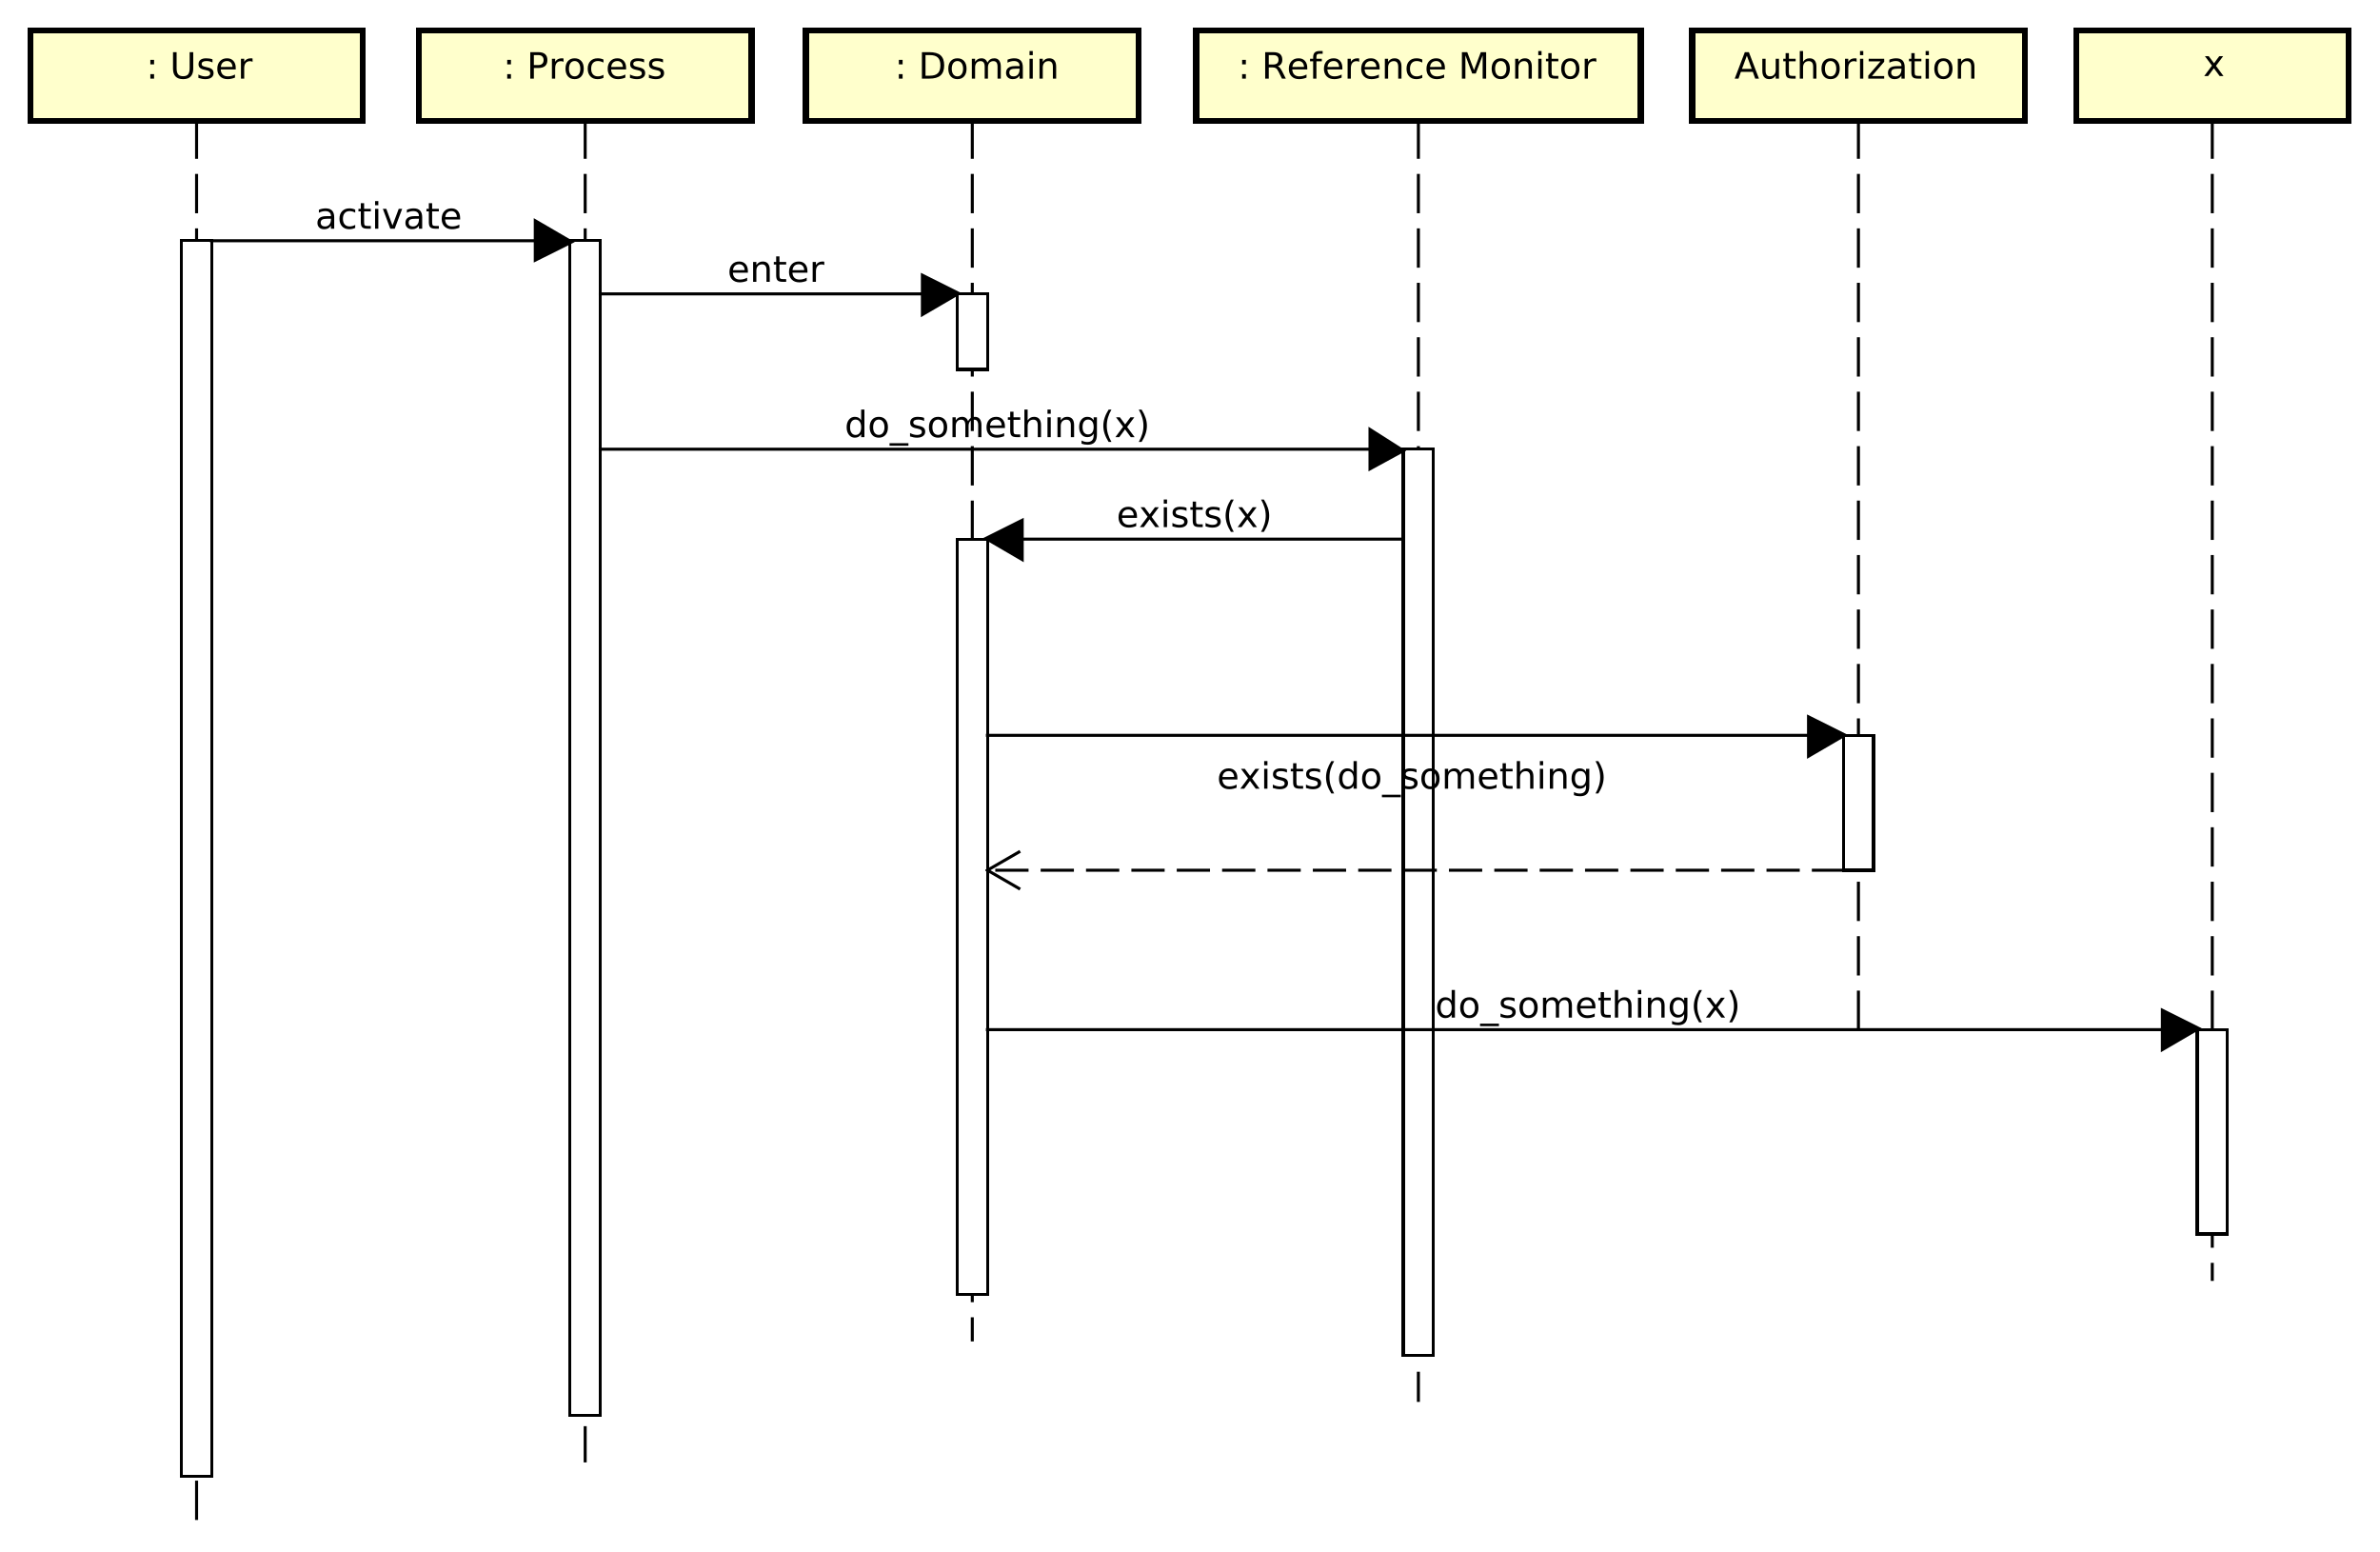 <?xml version="1.0" encoding="UTF-8"?>
<!DOCTYPE svg PUBLIC '-//W3C//DTD SVG 1.0//EN'
          'http://www.w3.org/TR/2001/REC-SVG-20010904/DTD/svg10.dtd'>
<svg xmlns:xlink="http://www.w3.org/1999/xlink" style="fill-opacity:1; color-rendering:auto; color-interpolation:auto; text-rendering:auto; stroke:black; stroke-linecap:square; stroke-miterlimit:10; shape-rendering:auto; stroke-opacity:1; fill:black; stroke-dasharray:none; font-weight:normal; stroke-width:1; font-family:&apos;Dialog&apos;; font-style:normal; stroke-linejoin:miter; font-size:12; stroke-dashoffset:0; image-rendering:auto;" width="1049" height="684" xmlns="http://www.w3.org/2000/svg"
><rect width="100%" height="100%" fill="#808080" stroke="none"/><!--Generated by the Batik Graphics2D SVG Generator--><defs id="genericDefs"
  /><g
  ><defs id="defs1"
    ><clipPath clipPathUnits="userSpaceOnUse" id="clipPath1"
      ><path d="M0 0 L1049 0 L1049 684 L0 684 L0 0 Z"
      /></clipPath
      ><clipPath clipPathUnits="userSpaceOnUse" id="clipPath2"
      ><path d="M41 20 L827.75 20 L827.75 533 L41 533 L41 20 Z"
      /></clipPath
      ><clipPath clipPathUnits="userSpaceOnUse" id="clipPath3"
      ><path d="M-44.5 -26 L742.25 -26 L742.25 487 L-44.5 487 L-44.5 -26 Z"
      /></clipPath
      ><clipPath clipPathUnits="userSpaceOnUse" id="clipPath4"
      ><path d="M-162.5 -26 L624.25 -26 L624.25 487 L-162.5 487 L-162.5 -26 Z"
      /></clipPath
      ><clipPath clipPathUnits="userSpaceOnUse" id="clipPath5"
      ><path d="M-292 -26 L494.75 -26 L494.75 487 L-292 487 L-292 -26 Z"
      /></clipPath
      ><clipPath clipPathUnits="userSpaceOnUse" id="clipPath6"
      ><path d="M-728.5 -14 L58.25 -14 L58.25 499 L-728.5 499 L-728.5 -14 Z"
      /></clipPath
      ><clipPath clipPathUnits="userSpaceOnUse" id="clipPath7"
      ><path d="M-573.5 -26 L213.25 -26 L213.25 487 L-573.5 487 L-573.5 -26 Z"
      /></clipPath
      ><clipPath clipPathUnits="userSpaceOnUse" id="clipPath8"
      ><path d="M-405.5 -26 L381.25 -26 L381.25 487 L-405.5 487 L-405.5 -26 Z"
      /></clipPath
      ><clipPath clipPathUnits="userSpaceOnUse" id="clipPath9"
      ><path d="M-104.25 -75.61 L682.5 -75.61 L682.5 437.39 L-104.25 437.39 L-104.25 -75.61 Z"
      /></clipPath
      ><clipPath clipPathUnits="userSpaceOnUse" id="clipPath10"
      ><path d="M-240.55 -93.178 L546.2 -93.178 L546.2 419.822 L-240.55 419.822 L-240.55 -93.178 Z"
      /></clipPath
      ><clipPath clipPathUnits="userSpaceOnUse" id="clipPath11"
      ><path d="M-279.3 -144.529 L507.45 -144.529 L507.45 368.471 L-279.3 368.471 L-279.3 -144.529 Z"
      /></clipPath
      ><clipPath clipPathUnits="userSpaceOnUse" id="clipPath12"
      ><path d="M-369.2 -174.259 L417.55 -174.259 L417.55 338.741 L-369.2 338.741 L-369.2 -174.259 Z"
      /></clipPath
      ><clipPath clipPathUnits="userSpaceOnUse" id="clipPath13"
      ><path d="M-402.401 -260.745 L384.349 -260.745 L384.349 252.255 L-402.401 252.255 L-402.401 -260.745 Z"
      /></clipPath
      ><clipPath clipPathUnits="userSpaceOnUse" id="clipPath14"
      ><path d="M-474.55 -336.421 L312.2 -336.421 L312.2 176.579 L-474.55 176.579 L-474.55 -336.421 Z"
      /></clipPath
    ></defs
    ><g style="fill:white; stroke:white;"
    ><rect x="0" y="0" width="1049" style="clip-path:url(#clipPath1); stroke:none;" height="684"
    /></g
    ><g style="text-rendering:optimizeLegibility; stroke-dasharray:12,6; stroke-linecap:butt;" transform="scale(1.333,1.333) translate(-41,-20)"
    ><line x1="106" x2="106" y1="60" style="fill:none; clip-path:url(#clipPath2);" y2="522.973"
    /></g
    ><g transform="scale(1.333,1.333) translate(-41,-20)" style="fill:rgb(255,255,204); text-rendering:geometricPrecision; stroke-width:2; shape-rendering:crispEdges; stroke:rgb(255,255,204);"
    ><rect x="51" y="30" width="110" style="clip-path:url(#clipPath2); stroke:none;" height="30"
      /><rect x="51" y="30" width="110" style="clip-path:url(#clipPath2); fill:none; stroke:black;" height="30"
    /></g
    ><g style="text-rendering:optimizeLegibility; stroke-width:2; font-family:sans-serif;" transform="matrix(1.333,0,0,1.333,-54.667,-26.667) translate(85.5,46)"
    ><path d="M5.221 -1.484 L6.455 -1.484 L6.455 0 L5.221 0 L5.221 -1.484 ZM5.221 -6.203 L6.455 -6.203 L6.455 -4.719 L5.221 -4.719 L5.221 -6.203 ZM12.719 -8.75 L13.906 -8.75 L13.906 -3.438 Q13.906 -2.031 14.414 -1.414 Q14.922 -0.797 16.062 -0.797 Q17.203 -0.797 17.711 -1.414 Q18.219 -2.031 18.219 -3.438 L18.219 -8.75 L19.406 -8.75 L19.406 -3.281 Q19.406 -1.578 18.562 -0.703 Q17.719 0.172 16.062 0.172 Q14.406 0.172 13.562 -0.703 Q12.719 -1.578 12.719 -3.281 L12.719 -8.75 ZM25.768 -6.375 L25.768 -5.344 Q25.314 -5.578 24.822 -5.695 Q24.33 -5.812 23.799 -5.812 Q23.002 -5.812 22.596 -5.57 Q22.189 -5.328 22.189 -4.828 Q22.189 -4.453 22.479 -4.242 Q22.768 -4.031 23.643 -3.844 L24.002 -3.75 Q25.158 -3.516 25.643 -3.062 Q26.127 -2.609 26.127 -1.812 Q26.127 -0.891 25.4 -0.359 Q24.674 0.172 23.408 0.172 Q22.877 0.172 22.307 0.07 Q21.736 -0.031 21.111 -0.234 L21.111 -1.359 Q21.705 -1.047 22.283 -0.891 Q22.861 -0.734 23.439 -0.734 Q24.189 -0.734 24.604 -0.992 Q25.018 -1.25 25.018 -1.734 Q25.018 -2.172 24.721 -2.406 Q24.424 -2.641 23.424 -2.859 L23.049 -2.938 Q22.049 -3.156 21.604 -3.594 Q21.158 -4.031 21.158 -4.781 Q21.158 -5.719 21.814 -6.219 Q22.471 -6.719 23.674 -6.719 Q24.268 -6.719 24.799 -6.633 Q25.33 -6.547 25.768 -6.375 ZM33.457 -3.547 L33.457 -3.031 L28.488 -3.031 Q28.566 -1.906 29.168 -1.328 Q29.77 -0.75 30.832 -0.75 Q31.457 -0.75 32.043 -0.898 Q32.629 -1.047 33.207 -1.359 L33.207 -0.328 Q32.613 -0.094 32.004 0.039 Q31.395 0.172 30.77 0.172 Q29.207 0.172 28.285 -0.742 Q27.363 -1.656 27.363 -3.219 Q27.363 -4.828 28.238 -5.773 Q29.113 -6.719 30.582 -6.719 Q31.91 -6.719 32.684 -5.867 Q33.457 -5.016 33.457 -3.547 ZM32.379 -3.875 Q32.363 -4.75 31.879 -5.281 Q31.395 -5.812 30.598 -5.812 Q29.691 -5.812 29.152 -5.297 Q28.613 -4.781 28.535 -3.859 L32.379 -3.875 ZM39.027 -5.562 Q38.84 -5.656 38.629 -5.711 Q38.418 -5.766 38.152 -5.766 Q37.246 -5.766 36.754 -5.172 Q36.262 -4.578 36.262 -3.453 L36.262 0 L35.184 0 L35.184 -6.562 L36.262 -6.562 L36.262 -5.547 Q36.605 -6.141 37.152 -6.43 Q37.699 -6.719 38.48 -6.719 Q38.59 -6.719 38.723 -6.703 Q38.855 -6.688 39.012 -6.656 L39.027 -5.562 Z" style="stroke:none; clip-path:url(#clipPath3);"
    /></g
    ><g style="text-rendering:optimizeLegibility; stroke-dasharray:12,6; font-family:sans-serif; stroke-linecap:butt;" transform="matrix(1.333,0,0,1.333,-54.667,-26.667)"
    ><line x1="234.5" x2="234.5" y1="60" style="fill:none; clip-path:url(#clipPath2);" y2="502.973"
    /></g
    ><g transform="matrix(1.333,0,0,1.333,-54.667,-26.667)" style="fill:rgb(255,255,204); text-rendering:geometricPrecision; font-family:sans-serif; shape-rendering:crispEdges; stroke:rgb(255,255,204); stroke-width:2;"
    ><rect x="179.5" y="30" width="110" style="clip-path:url(#clipPath2); stroke:none;" height="30"
      /><rect x="179.5" y="30" width="110" style="clip-path:url(#clipPath2); fill:none; stroke:black;" height="30"
    /></g
    ><g style="text-rendering:optimizeLegibility; stroke-width:2; font-family:sans-serif;" transform="matrix(1.333,0,0,1.333,-54.667,-26.667) translate(203.5,46)"
    ><path d="M5.221 -1.484 L6.455 -1.484 L6.455 0 L5.221 0 L5.221 -1.484 ZM5.221 -6.203 L6.455 -6.203 L6.455 -4.719 L5.221 -4.719 L5.221 -6.203 ZM14.031 -7.781 L14.031 -4.484 L15.516 -4.484 Q16.344 -4.484 16.797 -4.914 Q17.25 -5.344 17.25 -6.141 Q17.25 -6.922 16.797 -7.352 Q16.344 -7.781 15.516 -7.781 L14.031 -7.781 ZM12.844 -8.75 L15.516 -8.75 Q17 -8.75 17.75 -8.086 Q18.5 -7.422 18.5 -6.141 Q18.5 -4.844 17.75 -4.18 Q17 -3.516 15.516 -3.516 L14.031 -3.516 L14.031 0 L12.844 0 L12.844 -8.75 ZM23.846 -5.562 Q23.658 -5.656 23.447 -5.711 Q23.236 -5.766 22.971 -5.766 Q22.064 -5.766 21.572 -5.172 Q21.08 -4.578 21.08 -3.453 L21.08 0 L20.002 0 L20.002 -6.562 L21.08 -6.562 L21.08 -5.547 Q21.424 -6.141 21.971 -6.43 Q22.518 -6.719 23.299 -6.719 Q23.408 -6.719 23.541 -6.703 Q23.674 -6.688 23.83 -6.656 L23.846 -5.562 ZM27.514 -5.812 Q26.654 -5.812 26.146 -5.133 Q25.639 -4.453 25.639 -3.281 Q25.639 -2.094 26.139 -1.422 Q26.639 -0.75 27.514 -0.75 Q28.373 -0.75 28.881 -1.43 Q29.389 -2.109 29.389 -3.281 Q29.389 -4.438 28.881 -5.125 Q28.373 -5.812 27.514 -5.812 ZM27.514 -6.719 Q28.92 -6.719 29.725 -5.805 Q30.529 -4.891 30.529 -3.281 Q30.529 -1.672 29.725 -0.75 Q28.92 0.172 27.514 0.172 Q26.107 0.172 25.303 -0.75 Q24.498 -1.672 24.498 -3.281 Q24.498 -4.891 25.303 -5.805 Q26.107 -6.719 27.514 -6.719 ZM37.043 -6.312 L37.043 -5.297 Q36.574 -5.562 36.121 -5.688 Q35.668 -5.812 35.199 -5.812 Q34.137 -5.812 33.559 -5.148 Q32.98 -4.484 32.98 -3.281 Q32.98 -2.078 33.559 -1.414 Q34.137 -0.75 35.199 -0.75 Q35.668 -0.75 36.121 -0.875 Q36.574 -1 37.043 -1.25 L37.043 -0.25 Q36.59 -0.047 36.105 0.062 Q35.621 0.172 35.074 0.172 Q33.59 0.172 32.715 -0.758 Q31.84 -1.688 31.84 -3.281 Q31.84 -4.875 32.723 -5.797 Q33.605 -6.719 35.152 -6.719 Q35.637 -6.719 36.113 -6.617 Q36.59 -6.516 37.043 -6.312 ZM44.531 -3.547 L44.531 -3.031 L39.562 -3.031 Q39.641 -1.906 40.242 -1.328 Q40.844 -0.75 41.906 -0.75 Q42.531 -0.75 43.117 -0.898 Q43.703 -1.047 44.281 -1.359 L44.281 -0.328 Q43.688 -0.094 43.078 0.039 Q42.469 0.172 41.844 0.172 Q40.281 0.172 39.359 -0.742 Q38.438 -1.656 38.438 -3.219 Q38.438 -4.828 39.312 -5.773 Q40.188 -6.719 41.656 -6.719 Q42.984 -6.719 43.758 -5.867 Q44.531 -5.016 44.531 -3.547 ZM43.453 -3.875 Q43.438 -4.75 42.953 -5.281 Q42.469 -5.812 41.672 -5.812 Q40.766 -5.812 40.227 -5.297 Q39.688 -4.781 39.609 -3.859 L43.453 -3.875 ZM50.477 -6.375 L50.477 -5.344 Q50.023 -5.578 49.531 -5.695 Q49.039 -5.812 48.508 -5.812 Q47.711 -5.812 47.305 -5.57 Q46.898 -5.328 46.898 -4.828 Q46.898 -4.453 47.188 -4.242 Q47.477 -4.031 48.352 -3.844 L48.711 -3.75 Q49.867 -3.516 50.352 -3.062 Q50.836 -2.609 50.836 -1.812 Q50.836 -0.891 50.109 -0.359 Q49.383 0.172 48.117 0.172 Q47.586 0.172 47.016 0.07 Q46.445 -0.031 45.82 -0.234 L45.82 -1.359 Q46.414 -1.047 46.992 -0.891 Q47.57 -0.734 48.148 -0.734 Q48.898 -0.734 49.312 -0.992 Q49.727 -1.25 49.727 -1.734 Q49.727 -2.172 49.43 -2.406 Q49.133 -2.641 48.133 -2.859 L47.758 -2.938 Q46.758 -3.156 46.312 -3.594 Q45.867 -4.031 45.867 -4.781 Q45.867 -5.719 46.523 -6.219 Q47.18 -6.719 48.383 -6.719 Q48.977 -6.719 49.508 -6.633 Q50.039 -6.547 50.477 -6.375 ZM56.728 -6.375 L56.728 -5.344 Q56.275 -5.578 55.783 -5.695 Q55.291 -5.812 54.76 -5.812 Q53.963 -5.812 53.557 -5.57 Q53.15 -5.328 53.15 -4.828 Q53.15 -4.453 53.44 -4.242 Q53.728 -4.031 54.603 -3.844 L54.963 -3.75 Q56.119 -3.516 56.603 -3.062 Q57.088 -2.609 57.088 -1.812 Q57.088 -0.891 56.361 -0.359 Q55.635 0.172 54.369 0.172 Q53.838 0.172 53.268 0.07 Q52.697 -0.031 52.072 -0.234 L52.072 -1.359 Q52.666 -1.047 53.244 -0.891 Q53.822 -0.734 54.4 -0.734 Q55.15 -0.734 55.565 -0.992 Q55.978 -1.25 55.978 -1.734 Q55.978 -2.172 55.682 -2.406 Q55.385 -2.641 54.385 -2.859 L54.01 -2.938 Q53.01 -3.156 52.565 -3.594 Q52.119 -4.031 52.119 -4.781 Q52.119 -5.719 52.775 -6.219 Q53.432 -6.719 54.635 -6.719 Q55.228 -6.719 55.76 -6.633 Q56.291 -6.547 56.728 -6.375 Z" style="stroke:none; clip-path:url(#clipPath4);"
    /></g
    ><g style="text-rendering:optimizeLegibility; stroke-dasharray:12,6; font-family:sans-serif; stroke-linecap:butt;" transform="matrix(1.333,0,0,1.333,-54.667,-26.667)"
    ><line x1="362.5" x2="362.5" y1="60" style="fill:none; clip-path:url(#clipPath2);" y2="462.973"
    /></g
    ><g transform="matrix(1.333,0,0,1.333,-54.667,-26.667)" style="fill:rgb(255,255,204); text-rendering:geometricPrecision; font-family:sans-serif; shape-rendering:crispEdges; stroke:rgb(255,255,204); stroke-width:2;"
    ><rect x="307.5" y="30" width="110" style="clip-path:url(#clipPath2); stroke:none;" height="30"
      /><rect x="307.5" y="30" width="110" style="clip-path:url(#clipPath2); fill:none; stroke:black;" height="30"
    /></g
    ><g style="text-rendering:optimizeLegibility; stroke-width:2; font-family:sans-serif;" transform="matrix(1.333,0,0,1.333,-54.667,-26.667) translate(333,46)"
    ><path d="M5.221 -1.484 L6.455 -1.484 L6.455 0 L5.221 0 L5.221 -1.484 ZM5.221 -6.203 L6.455 -6.203 L6.455 -4.719 L5.221 -4.719 L5.221 -6.203 ZM14.031 -7.781 L14.031 -0.969 L15.469 -0.969 Q17.281 -0.969 18.117 -1.789 Q18.953 -2.609 18.953 -4.391 Q18.953 -6.141 18.117 -6.961 Q17.281 -7.781 15.469 -7.781 L14.031 -7.781 ZM12.844 -8.75 L15.281 -8.75 Q17.828 -8.75 19.016 -7.695 Q20.203 -6.641 20.203 -4.391 Q20.203 -2.125 19.008 -1.062 Q17.812 0 15.281 0 L12.844 0 L12.844 -8.75 ZM24.584 -5.812 Q23.725 -5.812 23.217 -5.133 Q22.709 -4.453 22.709 -3.281 Q22.709 -2.094 23.209 -1.422 Q23.709 -0.75 24.584 -0.75 Q25.443 -0.75 25.951 -1.43 Q26.459 -2.109 26.459 -3.281 Q26.459 -4.438 25.951 -5.125 Q25.443 -5.812 24.584 -5.812 ZM24.584 -6.719 Q25.99 -6.719 26.795 -5.805 Q27.6 -4.891 27.6 -3.281 Q27.6 -1.672 26.795 -0.75 Q25.99 0.172 24.584 0.172 Q23.178 0.172 22.373 -0.75 Q21.568 -1.672 21.568 -3.281 Q21.568 -4.891 22.373 -5.805 Q23.178 -6.719 24.584 -6.719 ZM34.488 -5.297 Q34.895 -6.031 35.457 -6.375 Q36.02 -6.719 36.785 -6.719 Q37.816 -6.719 38.371 -6 Q38.926 -5.281 38.926 -3.969 L38.926 0 L37.848 0 L37.848 -3.922 Q37.848 -4.875 37.512 -5.328 Q37.176 -5.781 36.488 -5.781 Q35.645 -5.781 35.16 -5.227 Q34.676 -4.672 34.676 -3.703 L34.676 0 L33.598 0 L33.598 -3.922 Q33.598 -4.875 33.262 -5.328 Q32.926 -5.781 32.223 -5.781 Q31.395 -5.781 30.91 -5.227 Q30.426 -4.672 30.426 -3.703 L30.426 0 L29.348 0 L29.348 -6.562 L30.426 -6.562 L30.426 -5.547 Q30.801 -6.141 31.316 -6.43 Q31.832 -6.719 32.535 -6.719 Q33.254 -6.719 33.754 -6.359 Q34.254 -6 34.488 -5.297 ZM44.053 -3.297 Q42.756 -3.297 42.248 -3 Q41.74 -2.703 41.74 -1.984 Q41.74 -1.406 42.123 -1.07 Q42.506 -0.734 43.147 -0.734 Q44.053 -0.734 44.592 -1.367 Q45.131 -2 45.131 -3.062 L45.131 -3.297 L44.053 -3.297 ZM46.209 -3.75 L46.209 0 L45.131 0 L45.131 -1 Q44.756 -0.406 44.209 -0.117 Q43.662 0.172 42.865 0.172 Q41.85 0.172 41.256 -0.398 Q40.662 -0.969 40.662 -1.906 Q40.662 -3.016 41.404 -3.578 Q42.147 -4.141 43.615 -4.141 L45.131 -4.141 L45.131 -4.25 Q45.131 -5 44.639 -5.406 Q44.147 -5.812 43.272 -5.812 Q42.709 -5.812 42.17 -5.672 Q41.631 -5.531 41.147 -5.266 L41.147 -6.266 Q41.74 -6.5 42.295 -6.609 Q42.85 -6.719 43.381 -6.719 Q44.803 -6.719 45.506 -5.984 Q46.209 -5.25 46.209 -3.75 ZM48.422 -6.562 L49.5 -6.562 L49.5 0 L48.422 0 L48.422 -6.562 ZM48.422 -9.125 L49.5 -9.125 L49.5 -7.75 L48.422 -7.75 L48.422 -9.125 ZM57.225 -3.969 L57.225 0 L56.147 0 L56.147 -3.922 Q56.147 -4.859 55.779 -5.32 Q55.412 -5.781 54.693 -5.781 Q53.818 -5.781 53.31 -5.227 Q52.803 -4.672 52.803 -3.703 L52.803 0 L51.725 0 L51.725 -6.562 L52.803 -6.562 L52.803 -5.547 Q53.193 -6.141 53.717 -6.43 Q54.24 -6.719 54.928 -6.719 Q56.053 -6.719 56.639 -6.023 Q57.225 -5.328 57.225 -3.969 Z" style="stroke:none; clip-path:url(#clipPath5);"
    /></g
    ><g style="text-rendering:optimizeLegibility; stroke-dasharray:12,6; font-family:sans-serif; stroke-linecap:butt;" transform="matrix(1.333,0,0,1.333,-54.667,-26.667)"
    ><line x1="772.5" x2="772.5" y1="60" style="fill:none; clip-path:url(#clipPath2);" y2="442.973"
    /></g
    ><g transform="matrix(1.333,0,0,1.333,-54.667,-26.667)" style="fill:rgb(255,255,204); text-rendering:geometricPrecision; font-family:sans-serif; shape-rendering:crispEdges; stroke:rgb(255,255,204); stroke-width:2;"
    ><rect x="727.5" y="30" width="90" style="clip-path:url(#clipPath2); stroke:none;" height="30"
      /><rect x="727.5" y="30" width="90" style="clip-path:url(#clipPath2); fill:none; stroke:black;" height="30"
    /></g
    ><g style="text-rendering:optimizeLegibility; stroke-width:2; font-family:sans-serif;" transform="matrix(1.333,0,0,1.333,-54.667,-26.667) translate(769.5,34)"
    ><path d="M6.594 4.578 L4.219 7.766 L6.703 11.141 L5.438 11.141 L3.531 8.562 L1.625 11.141 L0.344 11.141 L2.891 7.703 L0.562 4.578 L1.828 4.578 L3.578 6.922 L5.312 4.578 L6.594 4.578 Z" style="stroke:none; clip-path:url(#clipPath6);"
    /></g
    ><g style="text-rendering:optimizeLegibility; stroke-dasharray:12,6; font-family:sans-serif; stroke-linecap:butt;" transform="matrix(1.333,0,0,1.333,-54.667,-26.667)"
    ><line x1="655.5" x2="655.5" y1="60" style="fill:none; clip-path:url(#clipPath2);" y2="360"
    /></g
    ><g transform="matrix(1.333,0,0,1.333,-54.667,-26.667)" style="fill:rgb(255,255,204); text-rendering:geometricPrecision; font-family:sans-serif; shape-rendering:crispEdges; stroke:rgb(255,255,204); stroke-width:2;"
    ><rect x="600.5" y="30" width="110" style="clip-path:url(#clipPath2); stroke:none;" height="30"
      /><rect x="600.5" y="30" width="110" style="clip-path:url(#clipPath2); fill:none; stroke:black;" height="30"
    /></g
    ><g style="text-rendering:optimizeLegibility; stroke-width:2; font-family:sans-serif;" transform="matrix(1.333,0,0,1.333,-54.667,-26.667) translate(614.5,46)"
    ><path d="M4.109 -7.578 L2.5 -3.234 L5.719 -3.234 L4.109 -7.578 ZM3.438 -8.75 L4.781 -8.75 L8.109 0 L6.875 0 L6.078 -2.25 L2.141 -2.25 L1.344 0 L0.094 0 L3.438 -8.75 ZM9.225 -2.594 L9.225 -6.562 L10.303 -6.562 L10.303 -2.625 Q10.303 -1.703 10.67 -1.234 Q11.037 -0.766 11.756 -0.766 Q12.631 -0.766 13.139 -1.32 Q13.646 -1.875 13.646 -2.844 L13.646 -6.562 L14.725 -6.562 L14.725 0 L13.646 0 L13.646 -1.016 Q13.256 -0.406 12.74 -0.117 Q12.225 0.172 11.537 0.172 Q10.396 0.172 9.81 -0.531 Q9.225 -1.234 9.225 -2.594 ZM11.943 -6.719 L11.943 -6.719 ZM18.018 -8.422 L18.018 -6.562 L20.236 -6.562 L20.236 -5.719 L18.018 -5.719 L18.018 -2.156 Q18.018 -1.359 18.236 -1.133 Q18.455 -0.906 19.127 -0.906 L20.236 -0.906 L20.236 0 L19.127 0 Q17.877 0 17.4 -0.469 Q16.924 -0.938 16.924 -2.156 L16.924 -5.719 L16.143 -5.719 L16.143 -6.562 L16.924 -6.562 L16.924 -8.422 L18.018 -8.422 ZM27.113 -3.969 L27.113 0 L26.035 0 L26.035 -3.922 Q26.035 -4.859 25.668 -5.32 Q25.301 -5.781 24.582 -5.781 Q23.707 -5.781 23.199 -5.227 Q22.691 -4.672 22.691 -3.703 L22.691 0 L21.613 0 L21.613 -9.125 L22.691 -9.125 L22.691 -5.547 Q23.082 -6.141 23.605 -6.43 Q24.129 -6.719 24.816 -6.719 Q25.941 -6.719 26.527 -6.023 Q27.113 -5.328 27.113 -3.969 ZM31.797 -5.812 Q30.938 -5.812 30.43 -5.133 Q29.922 -4.453 29.922 -3.281 Q29.922 -2.094 30.422 -1.422 Q30.922 -0.75 31.797 -0.75 Q32.656 -0.75 33.164 -1.43 Q33.672 -2.109 33.672 -3.281 Q33.672 -4.438 33.164 -5.125 Q32.656 -5.812 31.797 -5.812 ZM31.797 -6.719 Q33.203 -6.719 34.008 -5.805 Q34.812 -4.891 34.812 -3.281 Q34.812 -1.672 34.008 -0.75 Q33.203 0.172 31.797 0.172 Q30.391 0.172 29.586 -0.75 Q28.781 -1.672 28.781 -3.281 Q28.781 -4.891 29.586 -5.805 Q30.391 -6.719 31.797 -6.719 ZM40.404 -5.562 Q40.217 -5.656 40.006 -5.711 Q39.795 -5.766 39.529 -5.766 Q38.623 -5.766 38.131 -5.172 Q37.639 -4.578 37.639 -3.453 L37.639 0 L36.56 0 L36.56 -6.562 L37.639 -6.562 L37.639 -5.547 Q37.982 -6.141 38.529 -6.43 Q39.076 -6.719 39.857 -6.719 Q39.967 -6.719 40.1 -6.703 Q40.232 -6.688 40.389 -6.656 L40.404 -5.562 ZM41.525 -6.562 L42.603 -6.562 L42.603 0 L41.525 0 L41.525 -6.562 ZM41.525 -9.125 L42.603 -9.125 L42.603 -7.75 L41.525 -7.75 L41.525 -9.125 ZM44.391 -6.562 L49.516 -6.562 L49.516 -5.578 L45.469 -0.859 L49.516 -0.859 L49.516 0 L44.25 0 L44.25 -0.984 L48.312 -5.703 L44.391 -5.703 L44.391 -6.562 ZM54.143 -3.297 Q52.846 -3.297 52.338 -3 Q51.83 -2.703 51.83 -1.984 Q51.83 -1.406 52.213 -1.07 Q52.596 -0.734 53.236 -0.734 Q54.143 -0.734 54.682 -1.367 Q55.221 -2 55.221 -3.062 L55.221 -3.297 L54.143 -3.297 ZM56.299 -3.75 L56.299 0 L55.221 0 L55.221 -1 Q54.846 -0.406 54.299 -0.117 Q53.752 0.172 52.955 0.172 Q51.94 0.172 51.346 -0.398 Q50.752 -0.969 50.752 -1.906 Q50.752 -3.016 51.494 -3.578 Q52.236 -4.141 53.705 -4.141 L55.221 -4.141 L55.221 -4.25 Q55.221 -5 54.728 -5.406 Q54.236 -5.812 53.361 -5.812 Q52.799 -5.812 52.26 -5.672 Q51.721 -5.531 51.236 -5.266 L51.236 -6.266 Q51.83 -6.5 52.385 -6.609 Q52.94 -6.719 53.471 -6.719 Q54.893 -6.719 55.596 -5.984 Q56.299 -5.25 56.299 -3.75 ZM59.59 -8.422 L59.59 -6.562 L61.809 -6.562 L61.809 -5.719 L59.59 -5.719 L59.59 -2.156 Q59.59 -1.359 59.809 -1.133 Q60.027 -0.906 60.699 -0.906 L61.809 -0.906 L61.809 0 L60.699 0 Q59.449 0 58.973 -0.469 Q58.496 -0.938 58.496 -2.156 L58.496 -5.719 L57.715 -5.719 L57.715 -6.562 L58.496 -6.562 L58.496 -8.422 L59.59 -8.422 ZM63.217 -6.562 L64.295 -6.562 L64.295 0 L63.217 0 L63.217 -6.562 ZM63.217 -9.125 L64.295 -9.125 L64.295 -7.75 L63.217 -7.75 L63.217 -9.125 ZM69.098 -5.812 Q68.238 -5.812 67.731 -5.133 Q67.223 -4.453 67.223 -3.281 Q67.223 -2.094 67.723 -1.422 Q68.223 -0.75 69.098 -0.75 Q69.957 -0.75 70.465 -1.43 Q70.973 -2.109 70.973 -3.281 Q70.973 -4.438 70.465 -5.125 Q69.957 -5.812 69.098 -5.812 ZM69.098 -6.719 Q70.504 -6.719 71.309 -5.805 Q72.113 -4.891 72.113 -3.281 Q72.113 -1.672 71.309 -0.75 Q70.504 0.172 69.098 0.172 Q67.691 0.172 66.887 -0.75 Q66.082 -1.672 66.082 -3.281 Q66.082 -4.891 66.887 -5.805 Q67.691 -6.719 69.098 -6.719 ZM79.361 -3.969 L79.361 0 L78.283 0 L78.283 -3.922 Q78.283 -4.859 77.916 -5.32 Q77.549 -5.781 76.83 -5.781 Q75.955 -5.781 75.447 -5.227 Q74.939 -4.672 74.939 -3.703 L74.939 0 L73.861 0 L73.861 -6.562 L74.939 -6.562 L74.939 -5.547 Q75.33 -6.141 75.853 -6.43 Q76.377 -6.719 77.064 -6.719 Q78.189 -6.719 78.775 -6.023 Q79.361 -5.328 79.361 -3.969 Z" style="stroke:none; clip-path:url(#clipPath7);"
    /></g
    ><g style="text-rendering:optimizeLegibility; stroke-dasharray:12,6; font-family:sans-serif; stroke-linecap:butt;" transform="matrix(1.333,0,0,1.333,-54.667,-26.667)"
    ><line x1="510" x2="510" y1="60" style="fill:none; clip-path:url(#clipPath2);" y2="482.973"
    /></g
    ><g transform="matrix(1.333,0,0,1.333,-54.667,-26.667)" style="fill:rgb(255,255,204); text-rendering:geometricPrecision; font-family:sans-serif; shape-rendering:crispEdges; stroke:rgb(255,255,204); stroke-width:2;"
    ><rect x="436.5" y="30" width="147" style="clip-path:url(#clipPath2); stroke:none;" height="30"
      /><rect x="436.5" y="30" width="147" style="clip-path:url(#clipPath2); fill:none; stroke:black;" height="30"
    /></g
    ><g style="text-rendering:optimizeLegibility; stroke-width:2; font-family:sans-serif;" transform="matrix(1.333,0,0,1.333,-54.667,-26.667) translate(446.5,46)"
    ><path d="M5.221 -1.484 L6.455 -1.484 L6.455 0 L5.221 0 L5.221 -1.484 ZM5.221 -6.203 L6.455 -6.203 L6.455 -4.719 L5.221 -4.719 L5.221 -6.203 ZM17 -4.109 Q17.375 -3.969 17.734 -3.547 Q18.094 -3.125 18.469 -2.391 L19.672 0 L18.391 0 L17.281 -2.25 Q16.844 -3.125 16.438 -3.414 Q16.031 -3.703 15.328 -3.703 L14.031 -3.703 L14.031 0 L12.844 0 L12.844 -8.75 L15.516 -8.75 Q17.016 -8.75 17.758 -8.125 Q18.5 -7.5 18.5 -6.234 Q18.5 -5.406 18.117 -4.859 Q17.734 -4.312 17 -4.109 ZM14.031 -7.781 L14.031 -4.672 L15.516 -4.672 Q16.375 -4.672 16.812 -5.07 Q17.25 -5.469 17.25 -6.234 Q17.25 -7 16.812 -7.391 Q16.375 -7.781 15.516 -7.781 L14.031 -7.781 ZM26.76 -3.547 L26.76 -3.031 L21.791 -3.031 Q21.869 -1.906 22.471 -1.328 Q23.072 -0.75 24.135 -0.75 Q24.76 -0.75 25.346 -0.898 Q25.932 -1.047 26.51 -1.359 L26.51 -0.328 Q25.916 -0.094 25.307 0.039 Q24.697 0.172 24.072 0.172 Q22.51 0.172 21.588 -0.742 Q20.666 -1.656 20.666 -3.219 Q20.666 -4.828 21.541 -5.773 Q22.416 -6.719 23.885 -6.719 Q25.213 -6.719 25.986 -5.867 Q26.76 -5.016 26.76 -3.547 ZM25.682 -3.875 Q25.666 -4.75 25.182 -5.281 Q24.697 -5.812 23.9 -5.812 Q22.994 -5.812 22.455 -5.297 Q21.916 -4.781 21.838 -3.859 L25.682 -3.875 ZM31.846 -9.125 L31.846 -8.219 L30.814 -8.219 Q30.236 -8.219 30.01 -7.984 Q29.783 -7.75 29.783 -7.141 L29.783 -6.562 L31.564 -6.562 L31.564 -5.719 L29.783 -5.719 L29.783 0 L28.705 0 L28.705 -5.719 L27.674 -5.719 L27.674 -6.562 L28.705 -6.562 L28.705 -7.016 Q28.705 -8.109 29.213 -8.617 Q29.721 -9.125 30.83 -9.125 L31.846 -9.125 ZM38.367 -3.547 L38.367 -3.031 L33.398 -3.031 Q33.477 -1.906 34.078 -1.328 Q34.68 -0.75 35.742 -0.75 Q36.367 -0.75 36.953 -0.898 Q37.539 -1.047 38.117 -1.359 L38.117 -0.328 Q37.523 -0.094 36.914 0.039 Q36.305 0.172 35.68 0.172 Q34.117 0.172 33.195 -0.742 Q32.273 -1.656 32.273 -3.219 Q32.273 -4.828 33.148 -5.773 Q34.023 -6.719 35.492 -6.719 Q36.82 -6.719 37.594 -5.867 Q38.367 -5.016 38.367 -3.547 ZM37.289 -3.875 Q37.273 -4.75 36.789 -5.281 Q36.305 -5.812 35.508 -5.812 Q34.602 -5.812 34.062 -5.297 Q33.523 -4.781 33.445 -3.859 L37.289 -3.875 ZM43.938 -5.562 Q43.75 -5.656 43.539 -5.711 Q43.328 -5.766 43.062 -5.766 Q42.156 -5.766 41.664 -5.172 Q41.172 -4.578 41.172 -3.453 L41.172 0 L40.094 0 L40.094 -6.562 L41.172 -6.562 L41.172 -5.547 Q41.516 -6.141 42.062 -6.43 Q42.609 -6.719 43.391 -6.719 Q43.5 -6.719 43.633 -6.703 Q43.766 -6.688 43.922 -6.656 L43.938 -5.562 ZM50.684 -3.547 L50.684 -3.031 L45.715 -3.031 Q45.793 -1.906 46.395 -1.328 Q46.996 -0.75 48.059 -0.75 Q48.684 -0.75 49.27 -0.898 Q49.855 -1.047 50.434 -1.359 L50.434 -0.328 Q49.84 -0.094 49.23 0.039 Q48.621 0.172 47.996 0.172 Q46.434 0.172 45.512 -0.742 Q44.59 -1.656 44.59 -3.219 Q44.59 -4.828 45.465 -5.773 Q46.34 -6.719 47.809 -6.719 Q49.137 -6.719 49.91 -5.867 Q50.684 -5.016 50.684 -3.547 ZM49.605 -3.875 Q49.59 -4.75 49.105 -5.281 Q48.621 -5.812 47.824 -5.812 Q46.918 -5.812 46.379 -5.297 Q45.84 -4.781 45.762 -3.859 L49.605 -3.875 ZM57.91 -3.969 L57.91 0 L56.832 0 L56.832 -3.922 Q56.832 -4.859 56.465 -5.32 Q56.098 -5.781 55.379 -5.781 Q54.504 -5.781 53.996 -5.227 Q53.488 -4.672 53.488 -3.703 L53.488 0 L52.41 0 L52.41 -6.562 L53.488 -6.562 L53.488 -5.547 Q53.879 -6.141 54.402 -6.43 Q54.926 -6.719 55.613 -6.719 Q56.738 -6.719 57.324 -6.023 Q57.91 -5.328 57.91 -3.969 ZM64.781 -6.312 L64.781 -5.297 Q64.312 -5.562 63.859 -5.688 Q63.406 -5.812 62.938 -5.812 Q61.875 -5.812 61.297 -5.148 Q60.719 -4.484 60.719 -3.281 Q60.719 -2.078 61.297 -1.414 Q61.875 -0.75 62.938 -0.75 Q63.406 -0.75 63.859 -0.875 Q64.312 -1 64.781 -1.25 L64.781 -0.25 Q64.328 -0.047 63.844 0.062 Q63.359 0.172 62.812 0.172 Q61.328 0.172 60.453 -0.758 Q59.578 -1.688 59.578 -3.281 Q59.578 -4.875 60.461 -5.797 Q61.344 -6.719 62.891 -6.719 Q63.375 -6.719 63.852 -6.617 Q64.328 -6.516 64.781 -6.312 ZM72.269 -3.547 L72.269 -3.031 L67.301 -3.031 Q67.379 -1.906 67.981 -1.328 Q68.582 -0.75 69.644 -0.75 Q70.269 -0.75 70.856 -0.898 Q71.441 -1.047 72.019 -1.359 L72.019 -0.328 Q71.426 -0.094 70.816 0.039 Q70.207 0.172 69.582 0.172 Q68.019 0.172 67.098 -0.742 Q66.176 -1.656 66.176 -3.219 Q66.176 -4.828 67.051 -5.773 Q67.926 -6.719 69.394 -6.719 Q70.723 -6.719 71.496 -5.867 Q72.269 -5.016 72.269 -3.547 ZM71.191 -3.875 Q71.176 -4.75 70.691 -5.281 Q70.207 -5.812 69.41 -5.812 Q68.504 -5.812 67.965 -5.297 Q67.426 -4.781 67.348 -3.859 L71.191 -3.875 ZM77.889 -8.75 L79.654 -8.75 L81.889 -2.797 L84.139 -8.75 L85.904 -8.75 L85.904 0 L84.748 0 L84.748 -7.688 L82.482 -1.688 L81.295 -1.688 L79.045 -7.688 L79.045 0 L77.889 0 L77.889 -8.75 ZM90.742 -5.812 Q89.883 -5.812 89.375 -5.133 Q88.867 -4.453 88.867 -3.281 Q88.867 -2.094 89.367 -1.422 Q89.867 -0.75 90.742 -0.75 Q91.602 -0.75 92.109 -1.43 Q92.617 -2.109 92.617 -3.281 Q92.617 -4.438 92.109 -5.125 Q91.602 -5.812 90.742 -5.812 ZM90.742 -6.719 Q92.148 -6.719 92.953 -5.805 Q93.758 -4.891 93.758 -3.281 Q93.758 -1.672 92.953 -0.75 Q92.148 0.172 90.742 0.172 Q89.336 0.172 88.531 -0.75 Q87.727 -1.672 87.727 -3.281 Q87.727 -4.891 88.531 -5.805 Q89.336 -6.719 90.742 -6.719 ZM101.006 -3.969 L101.006 0 L99.928 0 L99.928 -3.922 Q99.928 -4.859 99.561 -5.32 Q99.193 -5.781 98.475 -5.781 Q97.6 -5.781 97.092 -5.227 Q96.584 -4.672 96.584 -3.703 L96.584 0 L95.506 0 L95.506 -6.562 L96.584 -6.562 L96.584 -5.547 Q96.975 -6.141 97.498 -6.43 Q98.022 -6.719 98.709 -6.719 Q99.834 -6.719 100.42 -6.023 Q101.006 -5.328 101.006 -3.969 ZM103.143 -6.562 L104.221 -6.562 L104.221 0 L103.143 0 L103.143 -6.562 ZM103.143 -9.125 L104.221 -9.125 L104.221 -7.75 L103.143 -7.75 L103.143 -9.125 ZM107.555 -8.422 L107.555 -6.562 L109.773 -6.562 L109.773 -5.719 L107.555 -5.719 L107.555 -2.156 Q107.555 -1.359 107.773 -1.133 Q107.992 -0.906 108.664 -0.906 L109.773 -0.906 L109.773 0 L108.664 0 Q107.414 0 106.938 -0.469 Q106.461 -0.938 106.461 -2.156 L106.461 -5.719 L105.68 -5.719 L105.68 -6.562 L106.461 -6.562 L106.461 -8.422 L107.555 -8.422 ZM113.728 -5.812 Q112.869 -5.812 112.361 -5.133 Q111.853 -4.453 111.853 -3.281 Q111.853 -2.094 112.353 -1.422 Q112.853 -0.75 113.728 -0.75 Q114.588 -0.75 115.096 -1.43 Q115.603 -2.109 115.603 -3.281 Q115.603 -4.438 115.096 -5.125 Q114.588 -5.812 113.728 -5.812 ZM113.728 -6.719 Q115.135 -6.719 115.939 -5.805 Q116.744 -4.891 116.744 -3.281 Q116.744 -1.672 115.939 -0.75 Q115.135 0.172 113.728 0.172 Q112.322 0.172 111.518 -0.75 Q110.713 -1.672 110.713 -3.281 Q110.713 -4.891 111.518 -5.805 Q112.322 -6.719 113.728 -6.719 ZM122.336 -5.562 Q122.148 -5.656 121.938 -5.711 Q121.727 -5.766 121.461 -5.766 Q120.555 -5.766 120.062 -5.172 Q119.57 -4.578 119.57 -3.453 L119.57 0 L118.492 0 L118.492 -6.562 L119.57 -6.562 L119.57 -5.547 Q119.914 -6.141 120.461 -6.43 Q121.008 -6.719 121.789 -6.719 Q121.898 -6.719 122.031 -6.703 Q122.164 -6.688 122.32 -6.656 L122.336 -5.562 Z" style="stroke:none; clip-path:url(#clipPath8);"
    /></g
    ><g transform="matrix(1.333,0,0,1.333,-54.667,-26.667)" style="fill:white; text-rendering:geometricPrecision; shape-rendering:crispEdges; font-family:sans-serif; stroke:white;"
    ><rect x="229.5" y="99.595" width="10" style="clip-path:url(#clipPath2); stroke:none;" height="388.378"
      /><rect x="229.5" y="99.595" width="10" style="clip-path:url(#clipPath2); fill:none; stroke:black;" height="388.378"
      /><rect x="101" y="99.595" width="10" style="clip-path:url(#clipPath2); stroke:none;" height="408.378"
      /><rect x="101" y="99.595" width="10" style="clip-path:url(#clipPath2); fill:none; stroke:black;" height="408.378"
    /></g
    ><g style="font-family:sans-serif; text-rendering:optimizeLegibility;" transform="matrix(1.333,0,0,1.333,-54.667,-26.667) translate(145.25,95.61)"
    ><path d="M4.109 -3.297 Q2.812 -3.297 2.305 -3 Q1.797 -2.703 1.797 -1.984 Q1.797 -1.406 2.18 -1.07 Q2.562 -0.734 3.203 -0.734 Q4.109 -0.734 4.648 -1.367 Q5.188 -2 5.188 -3.062 L5.188 -3.297 L4.109 -3.297 ZM6.266 -3.75 L6.266 0 L5.188 0 L5.188 -1 Q4.812 -0.406 4.266 -0.117 Q3.719 0.172 2.922 0.172 Q1.906 0.172 1.312 -0.398 Q0.719 -0.969 0.719 -1.906 Q0.719 -3.016 1.461 -3.578 Q2.203 -4.141 3.672 -4.141 L5.188 -4.141 L5.188 -4.25 Q5.188 -5 4.695 -5.406 Q4.203 -5.812 3.328 -5.812 Q2.766 -5.812 2.227 -5.672 Q1.688 -5.531 1.203 -5.266 L1.203 -6.266 Q1.797 -6.5 2.352 -6.609 Q2.906 -6.719 3.438 -6.719 Q4.859 -6.719 5.562 -5.984 Q6.266 -5.25 6.266 -3.75 ZM13.213 -6.312 L13.213 -5.297 Q12.744 -5.562 12.291 -5.688 Q11.838 -5.812 11.369 -5.812 Q10.307 -5.812 9.729 -5.148 Q9.15 -4.484 9.15 -3.281 Q9.15 -2.078 9.729 -1.414 Q10.307 -0.75 11.369 -0.75 Q11.838 -0.75 12.291 -0.875 Q12.744 -1 13.213 -1.25 L13.213 -0.25 Q12.76 -0.047 12.275 0.062 Q11.791 0.172 11.244 0.172 Q9.76 0.172 8.885 -0.758 Q8.01 -1.688 8.01 -3.281 Q8.01 -4.875 8.893 -5.797 Q9.775 -6.719 11.322 -6.719 Q11.807 -6.719 12.283 -6.617 Q12.76 -6.516 13.213 -6.312 ZM16.154 -8.422 L16.154 -6.562 L18.373 -6.562 L18.373 -5.719 L16.154 -5.719 L16.154 -2.156 Q16.154 -1.359 16.373 -1.133 Q16.592 -0.906 17.264 -0.906 L18.373 -0.906 L18.373 0 L17.264 0 Q16.014 0 15.537 -0.469 Q15.06 -0.938 15.06 -2.156 L15.06 -5.719 L14.279 -5.719 L14.279 -6.562 L15.06 -6.562 L15.06 -8.422 L16.154 -8.422 ZM19.781 -6.562 L20.859 -6.562 L20.859 0 L19.781 0 L19.781 -6.562 ZM19.781 -9.125 L20.859 -9.125 L20.859 -7.75 L19.781 -7.75 L19.781 -9.125 ZM22.35 -6.562 L23.49 -6.562 L25.537 -1.062 L27.6 -6.562 L28.74 -6.562 L26.271 0 L24.803 0 L22.35 -6.562 ZM33.201 -3.297 Q31.904 -3.297 31.396 -3 Q30.889 -2.703 30.889 -1.984 Q30.889 -1.406 31.271 -1.07 Q31.654 -0.734 32.295 -0.734 Q33.201 -0.734 33.74 -1.367 Q34.279 -2 34.279 -3.062 L34.279 -3.297 L33.201 -3.297 ZM35.357 -3.75 L35.357 0 L34.279 0 L34.279 -1 Q33.904 -0.406 33.357 -0.117 Q32.81 0.172 32.014 0.172 Q30.998 0.172 30.404 -0.398 Q29.811 -0.969 29.811 -1.906 Q29.811 -3.016 30.553 -3.578 Q31.295 -4.141 32.764 -4.141 L34.279 -4.141 L34.279 -4.25 Q34.279 -5 33.787 -5.406 Q33.295 -5.812 32.42 -5.812 Q31.857 -5.812 31.318 -5.672 Q30.779 -5.531 30.295 -5.266 L30.295 -6.266 Q30.889 -6.5 31.443 -6.609 Q31.998 -6.719 32.529 -6.719 Q33.951 -6.719 34.654 -5.984 Q35.357 -5.25 35.357 -3.75 ZM38.648 -8.422 L38.648 -6.562 L40.867 -6.562 L40.867 -5.719 L38.648 -5.719 L38.648 -2.156 Q38.648 -1.359 38.867 -1.133 Q39.086 -0.906 39.758 -0.906 L40.867 -0.906 L40.867 0 L39.758 0 Q38.508 0 38.031 -0.469 Q37.555 -0.938 37.555 -2.156 L37.555 -5.719 L36.773 -5.719 L36.773 -6.562 L37.555 -6.562 L37.555 -8.422 L38.648 -8.422 ZM47.9 -3.547 L47.9 -3.031 L42.932 -3.031 Q43.01 -1.906 43.611 -1.328 Q44.213 -0.75 45.275 -0.75 Q45.9 -0.75 46.486 -0.898 Q47.072 -1.047 47.65 -1.359 L47.65 -0.328 Q47.057 -0.094 46.447 0.039 Q45.838 0.172 45.213 0.172 Q43.65 0.172 42.728 -0.742 Q41.807 -1.656 41.807 -3.219 Q41.807 -4.828 42.682 -5.773 Q43.557 -6.719 45.025 -6.719 Q46.353 -6.719 47.127 -5.867 Q47.9 -5.016 47.9 -3.547 ZM46.822 -3.875 Q46.807 -4.75 46.322 -5.281 Q45.838 -5.812 45.041 -5.812 Q44.135 -5.812 43.596 -5.297 Q43.057 -4.781 42.978 -3.859 L46.822 -3.875 Z" style="stroke:none; clip-path:url(#clipPath9);"
    /></g
    ><g style="font-family:sans-serif; text-rendering:optimizeLegibility;" transform="matrix(1.333,0,0,1.333,-54.667,-26.667)"
    ><line x1="110.9" x2="218.342" y1="99.595" style="fill:none; clip-path:url(#clipPath2);" y2="99.595"
      /><polygon style="clip-path:url(#clipPath2); stroke:none;" points=" 230 100 218 93 218 106"
      /><polygon style="fill:none; clip-path:url(#clipPath2);" points=" 230 100 218 93 218 106"
    /></g
    ><g transform="matrix(1.333,0,0,1.333,-54.667,-26.667)" style="fill:white; text-rendering:geometricPrecision; shape-rendering:crispEdges; font-family:sans-serif; stroke:white;"
    ><rect x="357.5" y="117.162" width="10" style="clip-path:url(#clipPath2); stroke:none;" height="25"
      /><rect x="357.5" y="117.162" width="10" style="clip-path:url(#clipPath2); fill:none; stroke:black;" height="25"
    /></g
    ><g style="font-family:sans-serif; text-rendering:optimizeLegibility;" transform="matrix(1.333,0,0,1.333,-54.667,-26.667) translate(281.55,113.178)"
    ><path d="M6.75 -3.547 L6.75 -3.031 L1.781 -3.031 Q1.859 -1.906 2.461 -1.328 Q3.062 -0.75 4.125 -0.75 Q4.75 -0.75 5.336 -0.898 Q5.922 -1.047 6.5 -1.359 L6.5 -0.328 Q5.906 -0.094 5.297 0.039 Q4.688 0.172 4.062 0.172 Q2.5 0.172 1.578 -0.742 Q0.656 -1.656 0.656 -3.219 Q0.656 -4.828 1.531 -5.773 Q2.406 -6.719 3.875 -6.719 Q5.203 -6.719 5.977 -5.867 Q6.75 -5.016 6.75 -3.547 ZM5.672 -3.875 Q5.656 -4.75 5.172 -5.281 Q4.688 -5.812 3.891 -5.812 Q2.984 -5.812 2.445 -5.297 Q1.906 -4.781 1.828 -3.859 L5.672 -3.875 ZM13.977 -3.969 L13.977 0 L12.898 0 L12.898 -3.922 Q12.898 -4.859 12.531 -5.32 Q12.164 -5.781 11.445 -5.781 Q10.57 -5.781 10.062 -5.227 Q9.555 -4.672 9.555 -3.703 L9.555 0 L8.477 0 L8.477 -6.562 L9.555 -6.562 L9.555 -5.547 Q9.945 -6.141 10.469 -6.43 Q10.992 -6.719 11.68 -6.719 Q12.805 -6.719 13.391 -6.023 Q13.977 -5.328 13.977 -3.969 ZM17.191 -8.422 L17.191 -6.562 L19.41 -6.562 L19.41 -5.719 L17.191 -5.719 L17.191 -2.156 Q17.191 -1.359 17.41 -1.133 Q17.629 -0.906 18.301 -0.906 L19.41 -0.906 L19.41 0 L18.301 0 Q17.051 0 16.574 -0.469 Q16.098 -0.938 16.098 -2.156 L16.098 -5.719 L15.316 -5.719 L15.316 -6.562 L16.098 -6.562 L16.098 -8.422 L17.191 -8.422 ZM26.443 -3.547 L26.443 -3.031 L21.475 -3.031 Q21.553 -1.906 22.154 -1.328 Q22.756 -0.75 23.818 -0.75 Q24.443 -0.75 25.029 -0.898 Q25.615 -1.047 26.193 -1.359 L26.193 -0.328 Q25.6 -0.094 24.99 0.039 Q24.381 0.172 23.756 0.172 Q22.193 0.172 21.271 -0.742 Q20.35 -1.656 20.35 -3.219 Q20.35 -4.828 21.225 -5.773 Q22.1 -6.719 23.568 -6.719 Q24.896 -6.719 25.67 -5.867 Q26.443 -5.016 26.443 -3.547 ZM25.365 -3.875 Q25.35 -4.75 24.865 -5.281 Q24.381 -5.812 23.584 -5.812 Q22.678 -5.812 22.139 -5.297 Q21.6 -4.781 21.521 -3.859 L25.365 -3.875 ZM32.014 -5.562 Q31.826 -5.656 31.615 -5.711 Q31.404 -5.766 31.139 -5.766 Q30.232 -5.766 29.74 -5.172 Q29.248 -4.578 29.248 -3.453 L29.248 0 L28.17 0 L28.17 -6.562 L29.248 -6.562 L29.248 -5.547 Q29.592 -6.141 30.139 -6.43 Q30.686 -6.719 31.467 -6.719 Q31.576 -6.719 31.709 -6.703 Q31.842 -6.688 31.998 -6.656 L32.014 -5.562 Z" style="stroke:none; clip-path:url(#clipPath10);"
    /></g
    ><g style="font-family:sans-serif; text-rendering:optimizeLegibility;" transform="matrix(1.333,0,0,1.333,-54.667,-26.667)"
    ><line x1="239.5" x2="346.342" y1="117.162" style="fill:none; clip-path:url(#clipPath2);" y2="117.162"
      /><polygon style="clip-path:url(#clipPath2); stroke:none;" points=" 358 117 346 111 346 124"
      /><polygon style="fill:none; clip-path:url(#clipPath2);" points=" 358 117 346 111 346 124"
    /></g
    ><g transform="matrix(1.333,0,0,1.333,-54.667,-26.667)" style="fill:white; text-rendering:geometricPrecision; shape-rendering:crispEdges; font-family:sans-serif; stroke:white;"
    ><rect x="505" y="168.513" width="10" style="clip-path:url(#clipPath2); stroke:none;" height="299.459"
      /><rect x="505" y="168.513" width="10" style="clip-path:url(#clipPath2); fill:none; stroke:black;" height="299.459"
    /></g
    ><g style="font-family:sans-serif; text-rendering:optimizeLegibility;" transform="matrix(1.333,0,0,1.333,-54.667,-26.667) translate(320.3,164.529)"
    ><path d="M5.453 -5.562 L5.453 -9.125 L6.531 -9.125 L6.531 0 L5.453 0 L5.453 -0.984 Q5.109 -0.406 4.594 -0.117 Q4.078 0.172 3.344 0.172 Q2.156 0.172 1.406 -0.781 Q0.656 -1.734 0.656 -3.281 Q0.656 -4.828 1.406 -5.773 Q2.156 -6.719 3.344 -6.719 Q4.078 -6.719 4.594 -6.438 Q5.109 -6.156 5.453 -5.562 ZM1.781 -3.281 Q1.781 -2.094 2.266 -1.414 Q2.75 -0.734 3.609 -0.734 Q4.469 -0.734 4.961 -1.414 Q5.453 -2.094 5.453 -3.281 Q5.453 -4.469 4.961 -5.141 Q4.469 -5.812 3.609 -5.812 Q2.75 -5.812 2.266 -5.141 Q1.781 -4.469 1.781 -3.281 ZM11.289 -5.812 Q10.43 -5.812 9.922 -5.133 Q9.414 -4.453 9.414 -3.281 Q9.414 -2.094 9.914 -1.422 Q10.414 -0.75 11.289 -0.75 Q12.148 -0.75 12.656 -1.43 Q13.164 -2.109 13.164 -3.281 Q13.164 -4.438 12.656 -5.125 Q12.148 -5.812 11.289 -5.812 ZM11.289 -6.719 Q12.695 -6.719 13.5 -5.805 Q14.305 -4.891 14.305 -3.281 Q14.305 -1.672 13.5 -0.75 Q12.695 0.172 11.289 0.172 Q9.883 0.172 9.078 -0.75 Q8.273 -1.672 8.273 -3.281 Q8.273 -4.891 9.078 -5.805 Q9.883 -6.719 11.289 -6.719 ZM21.084 2 L21.084 2.828 L14.834 2.828 L14.834 2 L21.084 2 ZM26.271 -6.375 L26.271 -5.344 Q25.818 -5.578 25.326 -5.695 Q24.834 -5.812 24.303 -5.812 Q23.506 -5.812 23.1 -5.57 Q22.693 -5.328 22.693 -4.828 Q22.693 -4.453 22.982 -4.242 Q23.271 -4.031 24.146 -3.844 L24.506 -3.75 Q25.662 -3.516 26.146 -3.062 Q26.631 -2.609 26.631 -1.812 Q26.631 -0.891 25.904 -0.359 Q25.178 0.172 23.912 0.172 Q23.381 0.172 22.811 0.07 Q22.24 -0.031 21.615 -0.234 L21.615 -1.359 Q22.209 -1.047 22.787 -0.891 Q23.365 -0.734 23.943 -0.734 Q24.693 -0.734 25.107 -0.992 Q25.521 -1.25 25.521 -1.734 Q25.521 -2.172 25.225 -2.406 Q24.928 -2.641 23.928 -2.859 L23.553 -2.938 Q22.553 -3.156 22.107 -3.594 Q21.662 -4.031 21.662 -4.781 Q21.662 -5.719 22.318 -6.219 Q22.975 -6.719 24.178 -6.719 Q24.771 -6.719 25.303 -6.633 Q25.834 -6.547 26.271 -6.375 ZM30.883 -5.812 Q30.023 -5.812 29.516 -5.133 Q29.008 -4.453 29.008 -3.281 Q29.008 -2.094 29.508 -1.422 Q30.008 -0.75 30.883 -0.75 Q31.742 -0.75 32.25 -1.43 Q32.758 -2.109 32.758 -3.281 Q32.758 -4.438 32.25 -5.125 Q31.742 -5.812 30.883 -5.812 ZM30.883 -6.719 Q32.289 -6.719 33.094 -5.805 Q33.898 -4.891 33.898 -3.281 Q33.898 -1.672 33.094 -0.75 Q32.289 0.172 30.883 0.172 Q29.477 0.172 28.672 -0.75 Q27.867 -1.672 27.867 -3.281 Q27.867 -4.891 28.672 -5.805 Q29.477 -6.719 30.883 -6.719 ZM40.787 -5.297 Q41.193 -6.031 41.756 -6.375 Q42.318 -6.719 43.084 -6.719 Q44.115 -6.719 44.67 -6 Q45.225 -5.281 45.225 -3.969 L45.225 0 L44.147 0 L44.147 -3.922 Q44.147 -4.875 43.81 -5.328 Q43.475 -5.781 42.787 -5.781 Q41.943 -5.781 41.459 -5.227 Q40.975 -4.672 40.975 -3.703 L40.975 0 L39.897 0 L39.897 -3.922 Q39.897 -4.875 39.56 -5.328 Q39.225 -5.781 38.522 -5.781 Q37.693 -5.781 37.209 -5.227 Q36.725 -4.672 36.725 -3.703 L36.725 0 L35.647 0 L35.647 -6.562 L36.725 -6.562 L36.725 -5.547 Q37.1 -6.141 37.615 -6.43 Q38.131 -6.719 38.834 -6.719 Q39.553 -6.719 40.053 -6.359 Q40.553 -6 40.787 -5.297 ZM52.992 -3.547 L52.992 -3.031 L48.023 -3.031 Q48.102 -1.906 48.703 -1.328 Q49.305 -0.75 50.367 -0.75 Q50.992 -0.75 51.578 -0.898 Q52.164 -1.047 52.742 -1.359 L52.742 -0.328 Q52.148 -0.094 51.539 0.039 Q50.93 0.172 50.305 0.172 Q48.742 0.172 47.82 -0.742 Q46.898 -1.656 46.898 -3.219 Q46.898 -4.828 47.773 -5.773 Q48.648 -6.719 50.117 -6.719 Q51.445 -6.719 52.219 -5.867 Q52.992 -5.016 52.992 -3.547 ZM51.914 -3.875 Q51.898 -4.75 51.414 -5.281 Q50.93 -5.812 50.133 -5.812 Q49.227 -5.812 48.688 -5.297 Q48.148 -4.781 48.07 -3.859 L51.914 -3.875 ZM55.828 -8.422 L55.828 -6.562 L58.047 -6.562 L58.047 -5.719 L55.828 -5.719 L55.828 -2.156 Q55.828 -1.359 56.047 -1.133 Q56.266 -0.906 56.938 -0.906 L58.047 -0.906 L58.047 0 L56.938 0 Q55.688 0 55.211 -0.469 Q54.734 -0.938 54.734 -2.156 L54.734 -5.719 L53.953 -5.719 L53.953 -6.562 L54.734 -6.562 L54.734 -8.422 L55.828 -8.422 ZM64.924 -3.969 L64.924 0 L63.846 0 L63.846 -3.922 Q63.846 -4.859 63.478 -5.32 Q63.111 -5.781 62.393 -5.781 Q61.518 -5.781 61.01 -5.227 Q60.502 -4.672 60.502 -3.703 L60.502 0 L59.424 0 L59.424 -9.125 L60.502 -9.125 L60.502 -5.547 Q60.893 -6.141 61.416 -6.43 Q61.94 -6.719 62.627 -6.719 Q63.752 -6.719 64.338 -6.023 Q64.924 -5.328 64.924 -3.969 ZM67.061 -6.562 L68.139 -6.562 L68.139 0 L67.061 0 L67.061 -6.562 ZM67.061 -9.125 L68.139 -9.125 L68.139 -7.75 L67.061 -7.75 L67.061 -9.125 ZM75.863 -3.969 L75.863 0 L74.785 0 L74.785 -3.922 Q74.785 -4.859 74.418 -5.32 Q74.051 -5.781 73.332 -5.781 Q72.457 -5.781 71.949 -5.227 Q71.441 -4.672 71.441 -3.703 L71.441 0 L70.363 0 L70.363 -6.562 L71.441 -6.562 L71.441 -5.547 Q71.832 -6.141 72.356 -6.43 Q72.879 -6.719 73.566 -6.719 Q74.691 -6.719 75.277 -6.023 Q75.863 -5.328 75.863 -3.969 ZM82.328 -3.359 Q82.328 -4.531 81.844 -5.172 Q81.359 -5.812 80.484 -5.812 Q79.625 -5.812 79.141 -5.172 Q78.656 -4.531 78.656 -3.359 Q78.656 -2.188 79.141 -1.547 Q79.625 -0.906 80.484 -0.906 Q81.359 -0.906 81.844 -1.547 Q82.328 -2.188 82.328 -3.359 ZM83.406 -0.812 Q83.406 0.859 82.664 1.68 Q81.922 2.5 80.375 2.5 Q79.812 2.5 79.305 2.414 Q78.797 2.328 78.328 2.156 L78.328 1.109 Q78.797 1.359 79.266 1.484 Q79.734 1.609 80.203 1.609 Q81.266 1.609 81.797 1.055 Q82.328 0.5 82.328 -0.625 L82.328 -1.156 Q81.984 -0.578 81.469 -0.289 Q80.953 0 80.219 0 Q79.016 0 78.273 -0.922 Q77.531 -1.844 77.531 -3.359 Q77.531 -4.875 78.273 -5.797 Q79.016 -6.719 80.219 -6.719 Q80.953 -6.719 81.469 -6.43 Q81.984 -6.141 82.328 -5.562 L82.328 -6.562 L83.406 -6.562 L83.406 -0.812 ZM88.211 -9.109 Q87.43 -7.766 87.047 -6.445 Q86.664 -5.125 86.664 -3.766 Q86.664 -2.422 87.047 -1.094 Q87.43 0.234 88.211 1.578 L87.273 1.578 Q86.398 0.203 85.961 -1.125 Q85.523 -2.453 85.523 -3.766 Q85.523 -5.078 85.961 -6.398 Q86.398 -7.719 87.273 -9.109 L88.211 -9.109 ZM95.768 -6.562 L93.393 -3.375 L95.877 0 L94.611 0 L92.705 -2.578 L90.799 0 L89.518 0 L92.064 -3.438 L89.736 -6.562 L91.002 -6.562 L92.752 -4.219 L94.486 -6.562 L95.768 -6.562 ZM97.244 -9.109 L98.182 -9.109 Q99.057 -7.719 99.494 -6.398 Q99.932 -5.078 99.932 -3.766 Q99.932 -2.453 99.494 -1.125 Q99.057 0.203 98.182 1.578 L97.244 1.578 Q98.01 0.234 98.4 -1.094 Q98.791 -2.422 98.791 -3.766 Q98.791 -5.125 98.4 -6.445 Q98.01 -7.766 97.244 -9.109 Z" style="stroke:none; clip-path:url(#clipPath11);"
    /></g
    ><g style="font-family:sans-serif; text-rendering:optimizeLegibility;" transform="matrix(1.333,0,0,1.333,-54.667,-26.667)"
    ><line x1="239.5" x2="493.842" y1="168.513" style="fill:none; clip-path:url(#clipPath2);" y2="168.513"
      /><polygon style="clip-path:url(#clipPath2); stroke:none;" points=" 505 169 494 162 494 175"
      /><polygon style="fill:none; clip-path:url(#clipPath2);" points=" 505 169 494 162 494 175"
    /></g
    ><g transform="matrix(1.333,0,0,1.333,-54.667,-26.667)" style="fill:white; text-rendering:geometricPrecision; shape-rendering:crispEdges; font-family:sans-serif; stroke:white;"
    ><rect x="357.5" y="198.243" width="10" style="clip-path:url(#clipPath2); stroke:none;" height="25"
      /><rect x="357.5" y="198.243" width="10" style="clip-path:url(#clipPath2); fill:none; stroke:black;" height="25"
    /></g
    ><g style="font-family:sans-serif; text-rendering:optimizeLegibility;" transform="matrix(1.333,0,0,1.333,-54.667,-26.667) translate(410.2,194.259)"
    ><path d="M6.75 -3.547 L6.75 -3.031 L1.781 -3.031 Q1.859 -1.906 2.461 -1.328 Q3.062 -0.75 4.125 -0.75 Q4.75 -0.75 5.336 -0.898 Q5.922 -1.047 6.5 -1.359 L6.5 -0.328 Q5.906 -0.094 5.297 0.039 Q4.688 0.172 4.062 0.172 Q2.5 0.172 1.578 -0.742 Q0.656 -1.656 0.656 -3.219 Q0.656 -4.828 1.531 -5.773 Q2.406 -6.719 3.875 -6.719 Q5.203 -6.719 5.977 -5.867 Q6.75 -5.016 6.75 -3.547 ZM5.672 -3.875 Q5.656 -4.75 5.172 -5.281 Q4.688 -5.812 3.891 -5.812 Q2.984 -5.812 2.445 -5.297 Q1.906 -4.781 1.828 -3.859 L5.672 -3.875 ZM13.977 -6.562 L11.602 -3.375 L14.086 0 L12.82 0 L10.914 -2.578 L9.008 0 L7.727 0 L10.273 -3.438 L7.945 -6.562 L9.211 -6.562 L10.961 -4.219 L12.695 -6.562 L13.977 -6.562 ZM15.609 -6.562 L16.688 -6.562 L16.688 0 L15.609 0 L15.609 -6.562 ZM15.609 -9.125 L16.688 -9.125 L16.688 -7.75 L15.609 -7.75 L15.609 -9.125 ZM23.131 -6.375 L23.131 -5.344 Q22.678 -5.578 22.186 -5.695 Q21.693 -5.812 21.162 -5.812 Q20.365 -5.812 19.959 -5.57 Q19.553 -5.328 19.553 -4.828 Q19.553 -4.453 19.842 -4.242 Q20.131 -4.031 21.006 -3.844 L21.365 -3.75 Q22.521 -3.516 23.006 -3.062 Q23.49 -2.609 23.49 -1.812 Q23.49 -0.891 22.764 -0.359 Q22.037 0.172 20.771 0.172 Q20.24 0.172 19.67 0.07 Q19.1 -0.031 18.475 -0.234 L18.475 -1.359 Q19.068 -1.047 19.646 -0.891 Q20.225 -0.734 20.803 -0.734 Q21.553 -0.734 21.967 -0.992 Q22.381 -1.25 22.381 -1.734 Q22.381 -2.172 22.084 -2.406 Q21.787 -2.641 20.787 -2.859 L20.412 -2.938 Q19.412 -3.156 18.967 -3.594 Q18.521 -4.031 18.521 -4.781 Q18.521 -5.719 19.178 -6.219 Q19.834 -6.719 21.037 -6.719 Q21.631 -6.719 22.162 -6.633 Q22.693 -6.547 23.131 -6.375 ZM26.273 -8.422 L26.273 -6.562 L28.492 -6.562 L28.492 -5.719 L26.273 -5.719 L26.273 -2.156 Q26.273 -1.359 26.492 -1.133 Q26.711 -0.906 27.383 -0.906 L28.492 -0.906 L28.492 0 L27.383 0 Q26.133 0 25.656 -0.469 Q25.18 -0.938 25.18 -2.156 L25.18 -5.719 L24.398 -5.719 L24.398 -6.562 L25.18 -6.562 L25.18 -8.422 L26.273 -8.422 ZM34.088 -6.375 L34.088 -5.344 Q33.635 -5.578 33.143 -5.695 Q32.65 -5.812 32.119 -5.812 Q31.322 -5.812 30.916 -5.57 Q30.51 -5.328 30.51 -4.828 Q30.51 -4.453 30.799 -4.242 Q31.088 -4.031 31.963 -3.844 L32.322 -3.75 Q33.478 -3.516 33.963 -3.062 Q34.447 -2.609 34.447 -1.812 Q34.447 -0.891 33.721 -0.359 Q32.994 0.172 31.729 0.172 Q31.197 0.172 30.627 0.07 Q30.057 -0.031 29.432 -0.234 L29.432 -1.359 Q30.025 -1.047 30.604 -0.891 Q31.182 -0.734 31.76 -0.734 Q32.51 -0.734 32.924 -0.992 Q33.338 -1.25 33.338 -1.734 Q33.338 -2.172 33.041 -2.406 Q32.744 -2.641 31.744 -2.859 L31.369 -2.938 Q30.369 -3.156 29.924 -3.594 Q29.479 -4.031 29.479 -4.781 Q29.479 -5.719 30.135 -6.219 Q30.791 -6.719 31.994 -6.719 Q32.588 -6.719 33.119 -6.633 Q33.65 -6.547 34.088 -6.375 ZM38.746 -9.109 Q37.965 -7.766 37.582 -6.445 Q37.199 -5.125 37.199 -3.766 Q37.199 -2.422 37.582 -1.094 Q37.965 0.234 38.746 1.578 L37.809 1.578 Q36.934 0.203 36.496 -1.125 Q36.059 -2.453 36.059 -3.766 Q36.059 -5.078 36.496 -6.398 Q36.934 -7.719 37.809 -9.109 L38.746 -9.109 ZM46.303 -6.562 L43.928 -3.375 L46.412 0 L45.147 0 L43.24 -2.578 L41.334 0 L40.053 0 L42.6 -3.438 L40.272 -6.562 L41.537 -6.562 L43.287 -4.219 L45.022 -6.562 L46.303 -6.562 ZM47.779 -9.109 L48.717 -9.109 Q49.592 -7.719 50.029 -6.398 Q50.467 -5.078 50.467 -3.766 Q50.467 -2.453 50.029 -1.125 Q49.592 0.203 48.717 1.578 L47.779 1.578 Q48.545 0.234 48.935 -1.094 Q49.326 -2.422 49.326 -3.766 Q49.326 -5.125 48.935 -6.445 Q48.545 -7.766 47.779 -9.109 Z" style="stroke:none; clip-path:url(#clipPath12);"
    /></g
    ><g style="font-family:sans-serif; text-rendering:optimizeLegibility;" transform="matrix(1.333,0,0,1.333,-54.667,-26.667)"
    ><line x1="505" x2="378.658" y1="198.243" style="fill:none; clip-path:url(#clipPath2);" y2="198.243"
      /><polygon style="clip-path:url(#clipPath2); stroke:none;" points=" 367 198 379 205 379 192"
      /><polygon style="fill:none; clip-path:url(#clipPath2);" points=" 367 198 379 205 379 192"
    /></g
    ><g transform="matrix(1.333,0,0,1.333,-54.667,-26.667)" style="fill:white; text-rendering:geometricPrecision; shape-rendering:crispEdges; font-family:sans-serif; stroke:white;"
    ><rect x="357.5" y="198.243" width="10" style="clip-path:url(#clipPath2); stroke:none;" height="249.73"
      /><rect x="357.5" y="198.243" width="10" style="clip-path:url(#clipPath2); fill:none; stroke:black;" height="249.73"
      /><rect x="650.5" y="263.108" width="10" style="clip-path:url(#clipPath2); stroke:none;" height="44.595"
      /><rect x="650.5" y="263.108" width="10" style="clip-path:url(#clipPath2); fill:none; stroke:black;" height="44.595"
    /></g
    ><g style="font-family:sans-serif; text-rendering:optimizeLegibility;" transform="matrix(1.333,0,0,1.333,-54.667,-26.667) translate(443.401,280.745)"
    ><path d="M6.75 -3.547 L6.75 -3.031 L1.781 -3.031 Q1.859 -1.906 2.461 -1.328 Q3.062 -0.75 4.125 -0.75 Q4.75 -0.75 5.336 -0.898 Q5.922 -1.047 6.5 -1.359 L6.5 -0.328 Q5.906 -0.094 5.297 0.039 Q4.688 0.172 4.062 0.172 Q2.5 0.172 1.578 -0.742 Q0.656 -1.656 0.656 -3.219 Q0.656 -4.828 1.531 -5.773 Q2.406 -6.719 3.875 -6.719 Q5.203 -6.719 5.977 -5.867 Q6.75 -5.016 6.75 -3.547 ZM5.672 -3.875 Q5.656 -4.75 5.172 -5.281 Q4.688 -5.812 3.891 -5.812 Q2.984 -5.812 2.445 -5.297 Q1.906 -4.781 1.828 -3.859 L5.672 -3.875 ZM13.977 -6.562 L11.602 -3.375 L14.086 0 L12.82 0 L10.914 -2.578 L9.008 0 L7.727 0 L10.273 -3.438 L7.945 -6.562 L9.211 -6.562 L10.961 -4.219 L12.695 -6.562 L13.977 -6.562 ZM15.609 -6.562 L16.688 -6.562 L16.688 0 L15.609 0 L15.609 -6.562 ZM15.609 -9.125 L16.688 -9.125 L16.688 -7.75 L15.609 -7.75 L15.609 -9.125 ZM23.131 -6.375 L23.131 -5.344 Q22.678 -5.578 22.186 -5.695 Q21.693 -5.812 21.162 -5.812 Q20.365 -5.812 19.959 -5.57 Q19.553 -5.328 19.553 -4.828 Q19.553 -4.453 19.842 -4.242 Q20.131 -4.031 21.006 -3.844 L21.365 -3.75 Q22.521 -3.516 23.006 -3.062 Q23.49 -2.609 23.49 -1.812 Q23.49 -0.891 22.764 -0.359 Q22.037 0.172 20.771 0.172 Q20.24 0.172 19.67 0.07 Q19.1 -0.031 18.475 -0.234 L18.475 -1.359 Q19.068 -1.047 19.646 -0.891 Q20.225 -0.734 20.803 -0.734 Q21.553 -0.734 21.967 -0.992 Q22.381 -1.25 22.381 -1.734 Q22.381 -2.172 22.084 -2.406 Q21.787 -2.641 20.787 -2.859 L20.412 -2.938 Q19.412 -3.156 18.967 -3.594 Q18.521 -4.031 18.521 -4.781 Q18.521 -5.719 19.178 -6.219 Q19.834 -6.719 21.037 -6.719 Q21.631 -6.719 22.162 -6.633 Q22.693 -6.547 23.131 -6.375 ZM26.273 -8.422 L26.273 -6.562 L28.492 -6.562 L28.492 -5.719 L26.273 -5.719 L26.273 -2.156 Q26.273 -1.359 26.492 -1.133 Q26.711 -0.906 27.383 -0.906 L28.492 -0.906 L28.492 0 L27.383 0 Q26.133 0 25.656 -0.469 Q25.18 -0.938 25.18 -2.156 L25.18 -5.719 L24.398 -5.719 L24.398 -6.562 L25.18 -6.562 L25.18 -8.422 L26.273 -8.422 ZM34.088 -6.375 L34.088 -5.344 Q33.635 -5.578 33.143 -5.695 Q32.65 -5.812 32.119 -5.812 Q31.322 -5.812 30.916 -5.57 Q30.51 -5.328 30.51 -4.828 Q30.51 -4.453 30.799 -4.242 Q31.088 -4.031 31.963 -3.844 L32.322 -3.75 Q33.478 -3.516 33.963 -3.062 Q34.447 -2.609 34.447 -1.812 Q34.447 -0.891 33.721 -0.359 Q32.994 0.172 31.729 0.172 Q31.197 0.172 30.627 0.07 Q30.057 -0.031 29.432 -0.234 L29.432 -1.359 Q30.025 -1.047 30.604 -0.891 Q31.182 -0.734 31.76 -0.734 Q32.51 -0.734 32.924 -0.992 Q33.338 -1.25 33.338 -1.734 Q33.338 -2.172 33.041 -2.406 Q32.744 -2.641 31.744 -2.859 L31.369 -2.938 Q30.369 -3.156 29.924 -3.594 Q29.479 -4.031 29.479 -4.781 Q29.479 -5.719 30.135 -6.219 Q30.791 -6.719 31.994 -6.719 Q32.588 -6.719 33.119 -6.633 Q33.65 -6.547 34.088 -6.375 ZM38.746 -9.109 Q37.965 -7.766 37.582 -6.445 Q37.199 -5.125 37.199 -3.766 Q37.199 -2.422 37.582 -1.094 Q37.965 0.234 38.746 1.578 L37.809 1.578 Q36.934 0.203 36.496 -1.125 Q36.059 -2.453 36.059 -3.766 Q36.059 -5.078 36.496 -6.398 Q36.934 -7.719 37.809 -9.109 L38.746 -9.109 ZM45.162 -5.562 L45.162 -9.125 L46.24 -9.125 L46.24 0 L45.162 0 L45.162 -0.984 Q44.818 -0.406 44.303 -0.117 Q43.787 0.172 43.053 0.172 Q41.865 0.172 41.115 -0.781 Q40.365 -1.734 40.365 -3.281 Q40.365 -4.828 41.115 -5.773 Q41.865 -6.719 43.053 -6.719 Q43.787 -6.719 44.303 -6.438 Q44.818 -6.156 45.162 -5.562 ZM41.49 -3.281 Q41.49 -2.094 41.975 -1.414 Q42.459 -0.734 43.318 -0.734 Q44.178 -0.734 44.67 -1.414 Q45.162 -2.094 45.162 -3.281 Q45.162 -4.469 44.67 -5.141 Q44.178 -5.812 43.318 -5.812 Q42.459 -5.812 41.975 -5.141 Q41.49 -4.469 41.49 -3.281 ZM50.998 -5.812 Q50.139 -5.812 49.631 -5.133 Q49.123 -4.453 49.123 -3.281 Q49.123 -2.094 49.623 -1.422 Q50.123 -0.75 50.998 -0.75 Q51.857 -0.75 52.365 -1.43 Q52.873 -2.109 52.873 -3.281 Q52.873 -4.438 52.365 -5.125 Q51.857 -5.812 50.998 -5.812 ZM50.998 -6.719 Q52.404 -6.719 53.209 -5.805 Q54.014 -4.891 54.014 -3.281 Q54.014 -1.672 53.209 -0.75 Q52.404 0.172 50.998 0.172 Q49.592 0.172 48.787 -0.75 Q47.982 -1.672 47.982 -3.281 Q47.982 -4.891 48.787 -5.805 Q49.592 -6.719 50.998 -6.719 ZM60.793 2 L60.793 2.828 L54.543 2.828 L54.543 2 L60.793 2 ZM65.981 -6.375 L65.981 -5.344 Q65.527 -5.578 65.035 -5.695 Q64.543 -5.812 64.012 -5.812 Q63.215 -5.812 62.809 -5.57 Q62.402 -5.328 62.402 -4.828 Q62.402 -4.453 62.691 -4.242 Q62.98 -4.031 63.855 -3.844 L64.215 -3.75 Q65.371 -3.516 65.856 -3.062 Q66.34 -2.609 66.34 -1.812 Q66.34 -0.891 65.613 -0.359 Q64.887 0.172 63.621 0.172 Q63.09 0.172 62.52 0.07 Q61.949 -0.031 61.324 -0.234 L61.324 -1.359 Q61.918 -1.047 62.496 -0.891 Q63.074 -0.734 63.652 -0.734 Q64.402 -0.734 64.816 -0.992 Q65.231 -1.25 65.231 -1.734 Q65.231 -2.172 64.934 -2.406 Q64.637 -2.641 63.637 -2.859 L63.262 -2.938 Q62.262 -3.156 61.816 -3.594 Q61.371 -4.031 61.371 -4.781 Q61.371 -5.719 62.027 -6.219 Q62.684 -6.719 63.887 -6.719 Q64.481 -6.719 65.012 -6.633 Q65.543 -6.547 65.981 -6.375 ZM70.592 -5.812 Q69.732 -5.812 69.225 -5.133 Q68.717 -4.453 68.717 -3.281 Q68.717 -2.094 69.217 -1.422 Q69.717 -0.75 70.592 -0.75 Q71.451 -0.75 71.959 -1.43 Q72.467 -2.109 72.467 -3.281 Q72.467 -4.438 71.959 -5.125 Q71.451 -5.812 70.592 -5.812 ZM70.592 -6.719 Q71.998 -6.719 72.803 -5.805 Q73.607 -4.891 73.607 -3.281 Q73.607 -1.672 72.803 -0.75 Q71.998 0.172 70.592 0.172 Q69.186 0.172 68.381 -0.75 Q67.576 -1.672 67.576 -3.281 Q67.576 -4.891 68.381 -5.805 Q69.186 -6.719 70.592 -6.719 ZM80.496 -5.297 Q80.902 -6.031 81.465 -6.375 Q82.027 -6.719 82.793 -6.719 Q83.824 -6.719 84.379 -6 Q84.934 -5.281 84.934 -3.969 L84.934 0 L83.856 0 L83.856 -3.922 Q83.856 -4.875 83.519 -5.328 Q83.184 -5.781 82.496 -5.781 Q81.652 -5.781 81.168 -5.227 Q80.684 -4.672 80.684 -3.703 L80.684 0 L79.606 0 L79.606 -3.922 Q79.606 -4.875 79.269 -5.328 Q78.934 -5.781 78.231 -5.781 Q77.402 -5.781 76.918 -5.227 Q76.434 -4.672 76.434 -3.703 L76.434 0 L75.356 0 L75.356 -6.562 L76.434 -6.562 L76.434 -5.547 Q76.809 -6.141 77.324 -6.43 Q77.84 -6.719 78.543 -6.719 Q79.262 -6.719 79.762 -6.359 Q80.262 -6 80.496 -5.297 ZM92.701 -3.547 L92.701 -3.031 L87.732 -3.031 Q87.811 -1.906 88.412 -1.328 Q89.014 -0.75 90.076 -0.75 Q90.701 -0.75 91.287 -0.898 Q91.873 -1.047 92.451 -1.359 L92.451 -0.328 Q91.857 -0.094 91.248 0.039 Q90.639 0.172 90.014 0.172 Q88.451 0.172 87.529 -0.742 Q86.607 -1.656 86.607 -3.219 Q86.607 -4.828 87.482 -5.773 Q88.357 -6.719 89.826 -6.719 Q91.154 -6.719 91.928 -5.867 Q92.701 -5.016 92.701 -3.547 ZM91.623 -3.875 Q91.607 -4.75 91.123 -5.281 Q90.639 -5.812 89.842 -5.812 Q88.936 -5.812 88.397 -5.297 Q87.857 -4.781 87.779 -3.859 L91.623 -3.875 ZM95.537 -8.422 L95.537 -6.562 L97.756 -6.562 L97.756 -5.719 L95.537 -5.719 L95.537 -2.156 Q95.537 -1.359 95.756 -1.133 Q95.975 -0.906 96.647 -0.906 L97.756 -0.906 L97.756 0 L96.647 0 Q95.397 0 94.92 -0.469 Q94.443 -0.938 94.443 -2.156 L94.443 -5.719 L93.662 -5.719 L93.662 -6.562 L94.443 -6.562 L94.443 -8.422 L95.537 -8.422 ZM104.633 -3.969 L104.633 0 L103.555 0 L103.555 -3.922 Q103.555 -4.859 103.188 -5.32 Q102.82 -5.781 102.102 -5.781 Q101.227 -5.781 100.719 -5.227 Q100.211 -4.672 100.211 -3.703 L100.211 0 L99.133 0 L99.133 -9.125 L100.211 -9.125 L100.211 -5.547 Q100.602 -6.141 101.125 -6.43 Q101.648 -6.719 102.336 -6.719 Q103.461 -6.719 104.047 -6.023 Q104.633 -5.328 104.633 -3.969 ZM106.769 -6.562 L107.848 -6.562 L107.848 0 L106.769 0 L106.769 -6.562 ZM106.769 -9.125 L107.848 -9.125 L107.848 -7.75 L106.769 -7.75 L106.769 -9.125 ZM115.572 -3.969 L115.572 0 L114.494 0 L114.494 -3.922 Q114.494 -4.859 114.127 -5.32 Q113.76 -5.781 113.041 -5.781 Q112.166 -5.781 111.658 -5.227 Q111.15 -4.672 111.15 -3.703 L111.15 0 L110.072 0 L110.072 -6.562 L111.15 -6.562 L111.15 -5.547 Q111.541 -6.141 112.064 -6.43 Q112.588 -6.719 113.275 -6.719 Q114.4 -6.719 114.986 -6.023 Q115.572 -5.328 115.572 -3.969 ZM122.037 -3.359 Q122.037 -4.531 121.553 -5.172 Q121.068 -5.812 120.193 -5.812 Q119.334 -5.812 118.85 -5.172 Q118.365 -4.531 118.365 -3.359 Q118.365 -2.188 118.85 -1.547 Q119.334 -0.906 120.193 -0.906 Q121.068 -0.906 121.553 -1.547 Q122.037 -2.188 122.037 -3.359 ZM123.115 -0.812 Q123.115 0.859 122.373 1.68 Q121.631 2.5 120.084 2.5 Q119.522 2.5 119.014 2.414 Q118.506 2.328 118.037 2.156 L118.037 1.109 Q118.506 1.359 118.975 1.484 Q119.443 1.609 119.912 1.609 Q120.975 1.609 121.506 1.055 Q122.037 0.5 122.037 -0.625 L122.037 -1.156 Q121.693 -0.578 121.178 -0.289 Q120.662 0 119.928 0 Q118.725 0 117.982 -0.922 Q117.24 -1.844 117.24 -3.359 Q117.24 -4.875 117.982 -5.797 Q118.725 -6.719 119.928 -6.719 Q120.662 -6.719 121.178 -6.43 Q121.693 -6.141 122.037 -5.562 L122.037 -6.562 L123.115 -6.562 L123.115 -0.812 ZM125.17 -9.109 L126.107 -9.109 Q126.982 -7.719 127.42 -6.398 Q127.857 -5.078 127.857 -3.766 Q127.857 -2.453 127.42 -1.125 Q126.982 0.203 126.107 1.578 L125.17 1.578 Q125.936 0.234 126.326 -1.094 Q126.717 -2.422 126.717 -3.766 Q126.717 -5.125 126.326 -6.445 Q125.936 -7.766 125.17 -9.109 Z" style="stroke:none; clip-path:url(#clipPath13);"
    /></g
    ><g style="font-family:sans-serif; text-rendering:optimizeLegibility;" transform="matrix(1.333,0,0,1.333,-54.667,-26.667)"
    ><line x1="367.5" x2="639.342" y1="263.108" style="fill:none; clip-path:url(#clipPath2);" y2="263.108"
      /><polygon style="clip-path:url(#clipPath2); stroke:none;" points=" 651 263 639 257 639 270"
      /><polygon style="fill:none; clip-path:url(#clipPath2);" points=" 651 263 639 257 639 270"
      /><line x1="650.6" x2="367.5" y1="307.703" style="stroke-linecap:butt; clip-path:url(#clipPath2); fill:none; stroke-dasharray:10,5;" y2="307.703"
      /><line x1="367.5" x2="377.892" y1="307.703" style="fill:none; clip-path:url(#clipPath2);" y2="301.703"
      /><line x1="367.5" x2="377.892" y1="307.703" style="fill:none; clip-path:url(#clipPath2);" y2="313.703"
    /></g
    ><g transform="matrix(1.333,0,0,1.333,-54.667,-26.667)" style="fill:white; text-rendering:geometricPrecision; shape-rendering:crispEdges; font-family:sans-serif; stroke:white;"
    ><rect x="767.5" y="360.405" width="10" style="clip-path:url(#clipPath2); stroke:none;" height="67.568"
      /><rect x="767.5" y="360.405" width="10" style="clip-path:url(#clipPath2); fill:none; stroke:black;" height="67.568"
    /></g
    ><g style="font-family:sans-serif; text-rendering:optimizeLegibility;" transform="matrix(1.333,0,0,1.333,-54.667,-26.667) translate(515.55,356.421)"
    ><path d="M5.453 -5.562 L5.453 -9.125 L6.531 -9.125 L6.531 0 L5.453 0 L5.453 -0.984 Q5.109 -0.406 4.594 -0.117 Q4.078 0.172 3.344 0.172 Q2.156 0.172 1.406 -0.781 Q0.656 -1.734 0.656 -3.281 Q0.656 -4.828 1.406 -5.773 Q2.156 -6.719 3.344 -6.719 Q4.078 -6.719 4.594 -6.438 Q5.109 -6.156 5.453 -5.562 ZM1.781 -3.281 Q1.781 -2.094 2.266 -1.414 Q2.75 -0.734 3.609 -0.734 Q4.469 -0.734 4.961 -1.414 Q5.453 -2.094 5.453 -3.281 Q5.453 -4.469 4.961 -5.141 Q4.469 -5.812 3.609 -5.812 Q2.75 -5.812 2.266 -5.141 Q1.781 -4.469 1.781 -3.281 ZM11.289 -5.812 Q10.43 -5.812 9.922 -5.133 Q9.414 -4.453 9.414 -3.281 Q9.414 -2.094 9.914 -1.422 Q10.414 -0.75 11.289 -0.75 Q12.148 -0.75 12.656 -1.43 Q13.164 -2.109 13.164 -3.281 Q13.164 -4.438 12.656 -5.125 Q12.148 -5.812 11.289 -5.812 ZM11.289 -6.719 Q12.695 -6.719 13.5 -5.805 Q14.305 -4.891 14.305 -3.281 Q14.305 -1.672 13.5 -0.75 Q12.695 0.172 11.289 0.172 Q9.883 0.172 9.078 -0.75 Q8.273 -1.672 8.273 -3.281 Q8.273 -4.891 9.078 -5.805 Q9.883 -6.719 11.289 -6.719 ZM21.084 2 L21.084 2.828 L14.834 2.828 L14.834 2 L21.084 2 ZM26.271 -6.375 L26.271 -5.344 Q25.818 -5.578 25.326 -5.695 Q24.834 -5.812 24.303 -5.812 Q23.506 -5.812 23.1 -5.57 Q22.693 -5.328 22.693 -4.828 Q22.693 -4.453 22.982 -4.242 Q23.271 -4.031 24.146 -3.844 L24.506 -3.75 Q25.662 -3.516 26.146 -3.062 Q26.631 -2.609 26.631 -1.812 Q26.631 -0.891 25.904 -0.359 Q25.178 0.172 23.912 0.172 Q23.381 0.172 22.811 0.07 Q22.24 -0.031 21.615 -0.234 L21.615 -1.359 Q22.209 -1.047 22.787 -0.891 Q23.365 -0.734 23.943 -0.734 Q24.693 -0.734 25.107 -0.992 Q25.521 -1.25 25.521 -1.734 Q25.521 -2.172 25.225 -2.406 Q24.928 -2.641 23.928 -2.859 L23.553 -2.938 Q22.553 -3.156 22.107 -3.594 Q21.662 -4.031 21.662 -4.781 Q21.662 -5.719 22.318 -6.219 Q22.975 -6.719 24.178 -6.719 Q24.771 -6.719 25.303 -6.633 Q25.834 -6.547 26.271 -6.375 ZM30.883 -5.812 Q30.023 -5.812 29.516 -5.133 Q29.008 -4.453 29.008 -3.281 Q29.008 -2.094 29.508 -1.422 Q30.008 -0.75 30.883 -0.75 Q31.742 -0.75 32.25 -1.43 Q32.758 -2.109 32.758 -3.281 Q32.758 -4.438 32.25 -5.125 Q31.742 -5.812 30.883 -5.812 ZM30.883 -6.719 Q32.289 -6.719 33.094 -5.805 Q33.898 -4.891 33.898 -3.281 Q33.898 -1.672 33.094 -0.75 Q32.289 0.172 30.883 0.172 Q29.477 0.172 28.672 -0.75 Q27.867 -1.672 27.867 -3.281 Q27.867 -4.891 28.672 -5.805 Q29.477 -6.719 30.883 -6.719 ZM40.787 -5.297 Q41.193 -6.031 41.756 -6.375 Q42.318 -6.719 43.084 -6.719 Q44.115 -6.719 44.67 -6 Q45.225 -5.281 45.225 -3.969 L45.225 0 L44.147 0 L44.147 -3.922 Q44.147 -4.875 43.81 -5.328 Q43.475 -5.781 42.787 -5.781 Q41.943 -5.781 41.459 -5.227 Q40.975 -4.672 40.975 -3.703 L40.975 0 L39.897 0 L39.897 -3.922 Q39.897 -4.875 39.56 -5.328 Q39.225 -5.781 38.522 -5.781 Q37.693 -5.781 37.209 -5.227 Q36.725 -4.672 36.725 -3.703 L36.725 0 L35.647 0 L35.647 -6.562 L36.725 -6.562 L36.725 -5.547 Q37.1 -6.141 37.615 -6.43 Q38.131 -6.719 38.834 -6.719 Q39.553 -6.719 40.053 -6.359 Q40.553 -6 40.787 -5.297 ZM52.992 -3.547 L52.992 -3.031 L48.023 -3.031 Q48.102 -1.906 48.703 -1.328 Q49.305 -0.75 50.367 -0.75 Q50.992 -0.75 51.578 -0.898 Q52.164 -1.047 52.742 -1.359 L52.742 -0.328 Q52.148 -0.094 51.539 0.039 Q50.93 0.172 50.305 0.172 Q48.742 0.172 47.82 -0.742 Q46.898 -1.656 46.898 -3.219 Q46.898 -4.828 47.773 -5.773 Q48.648 -6.719 50.117 -6.719 Q51.445 -6.719 52.219 -5.867 Q52.992 -5.016 52.992 -3.547 ZM51.914 -3.875 Q51.898 -4.75 51.414 -5.281 Q50.93 -5.812 50.133 -5.812 Q49.227 -5.812 48.688 -5.297 Q48.148 -4.781 48.07 -3.859 L51.914 -3.875 ZM55.828 -8.422 L55.828 -6.562 L58.047 -6.562 L58.047 -5.719 L55.828 -5.719 L55.828 -2.156 Q55.828 -1.359 56.047 -1.133 Q56.266 -0.906 56.938 -0.906 L58.047 -0.906 L58.047 0 L56.938 0 Q55.688 0 55.211 -0.469 Q54.734 -0.938 54.734 -2.156 L54.734 -5.719 L53.953 -5.719 L53.953 -6.562 L54.734 -6.562 L54.734 -8.422 L55.828 -8.422 ZM64.924 -3.969 L64.924 0 L63.846 0 L63.846 -3.922 Q63.846 -4.859 63.478 -5.32 Q63.111 -5.781 62.393 -5.781 Q61.518 -5.781 61.01 -5.227 Q60.502 -4.672 60.502 -3.703 L60.502 0 L59.424 0 L59.424 -9.125 L60.502 -9.125 L60.502 -5.547 Q60.893 -6.141 61.416 -6.43 Q61.94 -6.719 62.627 -6.719 Q63.752 -6.719 64.338 -6.023 Q64.924 -5.328 64.924 -3.969 ZM67.061 -6.562 L68.139 -6.562 L68.139 0 L67.061 0 L67.061 -6.562 ZM67.061 -9.125 L68.139 -9.125 L68.139 -7.75 L67.061 -7.75 L67.061 -9.125 ZM75.863 -3.969 L75.863 0 L74.785 0 L74.785 -3.922 Q74.785 -4.859 74.418 -5.32 Q74.051 -5.781 73.332 -5.781 Q72.457 -5.781 71.949 -5.227 Q71.441 -4.672 71.441 -3.703 L71.441 0 L70.363 0 L70.363 -6.562 L71.441 -6.562 L71.441 -5.547 Q71.832 -6.141 72.356 -6.43 Q72.879 -6.719 73.566 -6.719 Q74.691 -6.719 75.277 -6.023 Q75.863 -5.328 75.863 -3.969 ZM82.328 -3.359 Q82.328 -4.531 81.844 -5.172 Q81.359 -5.812 80.484 -5.812 Q79.625 -5.812 79.141 -5.172 Q78.656 -4.531 78.656 -3.359 Q78.656 -2.188 79.141 -1.547 Q79.625 -0.906 80.484 -0.906 Q81.359 -0.906 81.844 -1.547 Q82.328 -2.188 82.328 -3.359 ZM83.406 -0.812 Q83.406 0.859 82.664 1.68 Q81.922 2.5 80.375 2.5 Q79.812 2.5 79.305 2.414 Q78.797 2.328 78.328 2.156 L78.328 1.109 Q78.797 1.359 79.266 1.484 Q79.734 1.609 80.203 1.609 Q81.266 1.609 81.797 1.055 Q82.328 0.5 82.328 -0.625 L82.328 -1.156 Q81.984 -0.578 81.469 -0.289 Q80.953 0 80.219 0 Q79.016 0 78.273 -0.922 Q77.531 -1.844 77.531 -3.359 Q77.531 -4.875 78.273 -5.797 Q79.016 -6.719 80.219 -6.719 Q80.953 -6.719 81.469 -6.43 Q81.984 -6.141 82.328 -5.562 L82.328 -6.562 L83.406 -6.562 L83.406 -0.812 ZM88.211 -9.109 Q87.43 -7.766 87.047 -6.445 Q86.664 -5.125 86.664 -3.766 Q86.664 -2.422 87.047 -1.094 Q87.43 0.234 88.211 1.578 L87.273 1.578 Q86.398 0.203 85.961 -1.125 Q85.523 -2.453 85.523 -3.766 Q85.523 -5.078 85.961 -6.398 Q86.398 -7.719 87.273 -9.109 L88.211 -9.109 ZM95.768 -6.562 L93.393 -3.375 L95.877 0 L94.611 0 L92.705 -2.578 L90.799 0 L89.518 0 L92.064 -3.438 L89.736 -6.562 L91.002 -6.562 L92.752 -4.219 L94.486 -6.562 L95.768 -6.562 ZM97.244 -9.109 L98.182 -9.109 Q99.057 -7.719 99.494 -6.398 Q99.932 -5.078 99.932 -3.766 Q99.932 -2.453 99.494 -1.125 Q99.057 0.203 98.182 1.578 L97.244 1.578 Q98.01 0.234 98.4 -1.094 Q98.791 -2.422 98.791 -3.766 Q98.791 -5.125 98.4 -6.445 Q98.01 -7.766 97.244 -9.109 Z" style="stroke:none; clip-path:url(#clipPath14);"
    /></g
    ><g style="font-family:sans-serif; text-rendering:optimizeLegibility;" transform="matrix(1.333,0,0,1.333,-54.667,-26.667)"
    ><line x1="367.5" x2="756.342" y1="360.405" style="fill:none; clip-path:url(#clipPath2);" y2="360.405"
      /><polygon style="clip-path:url(#clipPath2); stroke:none;" points=" 768 360 756 354 756 367"
      /><polygon style="fill:none; clip-path:url(#clipPath2);" points=" 768 360 756 354 756 367"
    /></g
  ></g
></svg
>

